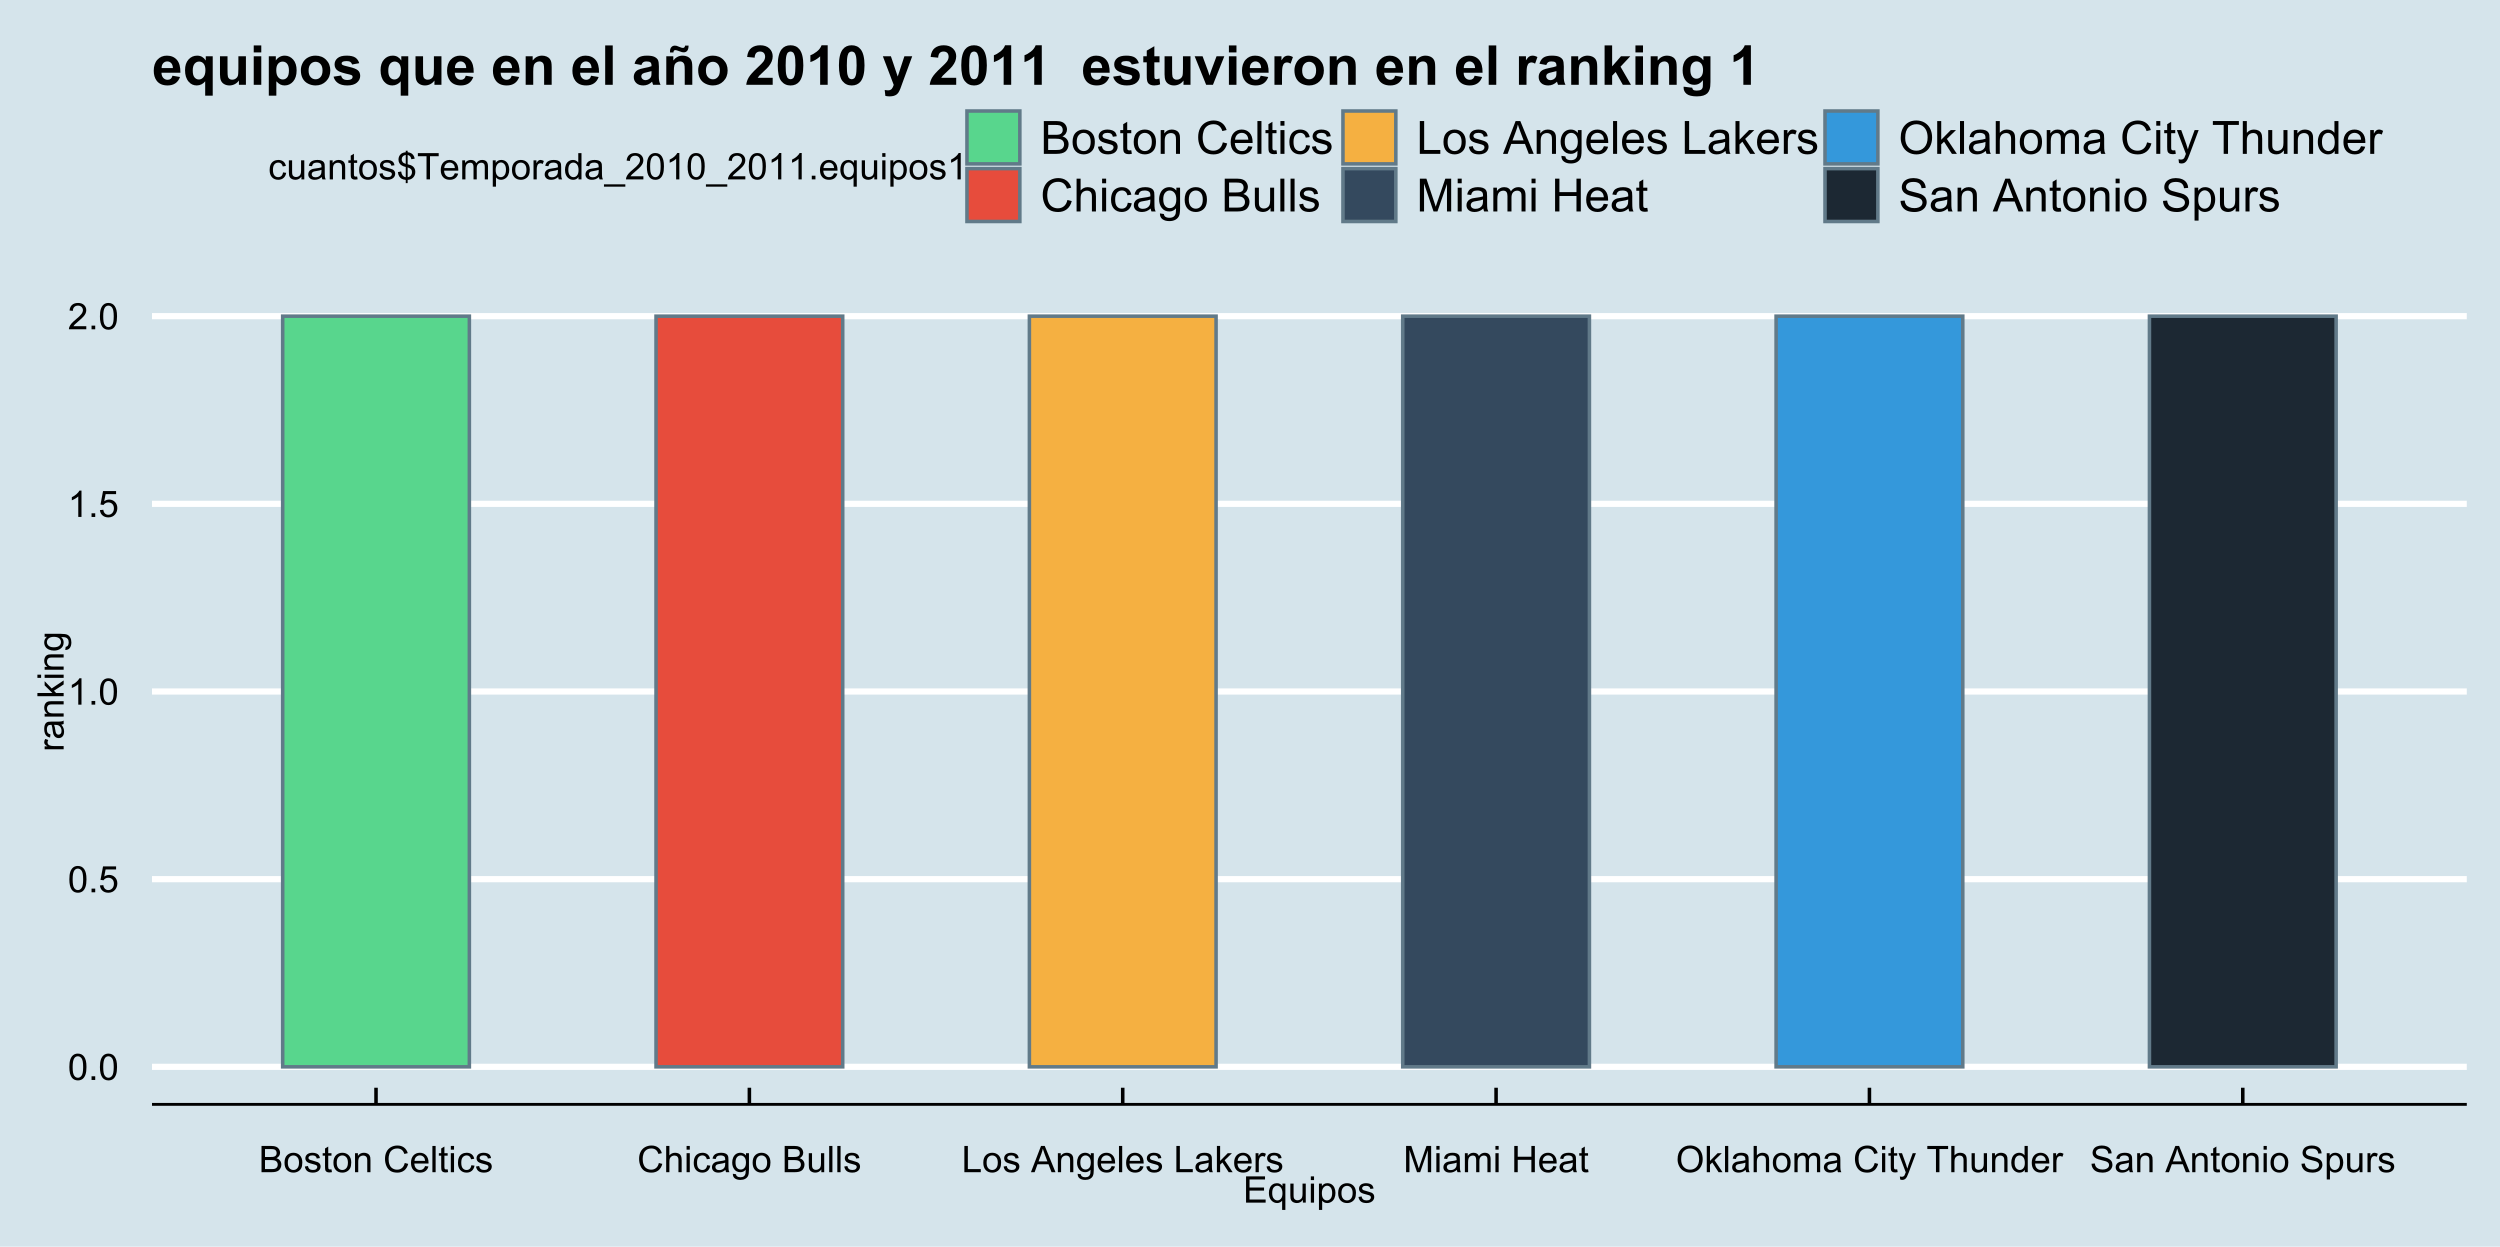<?xml version="1.0" encoding="UTF-8"?>
<svg xmlns="http://www.w3.org/2000/svg" xmlns:xlink="http://www.w3.org/1999/xlink" width="750pt" height="374pt" viewBox="0 0 750 374" version="1.1">
<defs>
<g>
<symbol overflow="visible" id="glyph0-0">
<path style="stroke:none;" d="M 1.375 0 L 1.375 -6.875 L 6.875 -6.875 L 6.875 0 Z M 1.547 -0.172 L 6.703 -0.172 L 6.703 -6.703 L 1.547 -6.703 Z M 1.547 -0.172 "/>
</symbol>
<symbol overflow="visible" id="glyph0-1">
<path style="stroke:none;" d="M 0.457 -3.883 C 0.457 -4.812 0.551 -5.562 0.742 -6.133 C 0.934 -6.699 1.219 -7.137 1.598 -7.445 C 1.973 -7.75 2.449 -7.902 3.023 -7.906 C 3.445 -7.902 3.812 -7.816 4.133 -7.648 C 4.449 -7.477 4.715 -7.234 4.926 -6.914 C 5.133 -6.594 5.297 -6.203 5.414 -5.742 C 5.531 -5.281 5.59 -4.66 5.59 -3.883 C 5.59 -2.957 5.492 -2.211 5.305 -1.645 C 5.113 -1.078 4.832 -0.641 4.457 -0.332 C 4.078 -0.023 3.602 0.129 3.023 0.133 C 2.266 0.129 1.668 -0.141 1.234 -0.684 C 0.715 -1.336 0.457 -2.402 0.457 -3.883 Z M 1.449 -3.883 C 1.445 -2.59 1.598 -1.73 1.902 -1.301 C 2.203 -0.871 2.578 -0.656 3.023 -0.66 C 3.469 -0.656 3.84 -0.871 4.145 -1.305 C 4.441 -1.73 4.594 -2.59 4.598 -3.883 C 4.594 -5.176 4.441 -6.035 4.145 -6.465 C 3.84 -6.887 3.465 -7.102 3.012 -7.105 C 2.566 -7.102 2.211 -6.914 1.949 -6.543 C 1.613 -6.059 1.445 -5.172 1.449 -3.883 Z M 1.449 -3.883 "/>
</symbol>
<symbol overflow="visible" id="glyph0-2">
<path style="stroke:none;" d="M 1 0 L 1 -1.102 L 2.102 -1.102 L 2.102 0 Z M 1 0 "/>
</symbol>
<symbol overflow="visible" id="glyph0-3">
<path style="stroke:none;" d="M 0.457 -2.062 L 1.473 -2.148 C 1.543 -1.652 1.719 -1.281 1.996 -1.031 C 2.266 -0.781 2.594 -0.656 2.984 -0.66 C 3.445 -0.656 3.84 -0.832 4.168 -1.188 C 4.488 -1.535 4.652 -2 4.652 -2.582 C 4.652 -3.133 4.496 -3.566 4.188 -3.887 C 3.875 -4.203 3.469 -4.363 2.969 -4.367 C 2.656 -4.363 2.375 -4.293 2.125 -4.152 C 1.871 -4.008 1.676 -3.824 1.535 -3.605 L 0.629 -3.723 L 1.391 -7.766 L 5.305 -7.766 L 5.305 -6.844 L 2.164 -6.844 L 1.742 -4.727 C 2.211 -5.051 2.707 -5.215 3.227 -5.219 C 3.91 -5.215 4.488 -4.977 4.965 -4.504 C 5.434 -4.027 5.672 -3.414 5.676 -2.668 C 5.672 -1.953 5.465 -1.34 5.055 -0.82 C 4.547 -0.188 3.855 0.129 2.984 0.133 C 2.266 0.129 1.684 -0.07 1.234 -0.469 C 0.777 -0.867 0.52 -1.398 0.457 -2.062 Z M 0.457 -2.062 "/>
</symbol>
<symbol overflow="visible" id="glyph0-4">
<path style="stroke:none;" d="M 4.098 0 L 3.133 0 L 3.133 -6.16 C 2.895 -5.934 2.59 -5.711 2.215 -5.492 C 1.836 -5.266 1.496 -5.102 1.199 -4.996 L 1.199 -5.93 C 1.734 -6.184 2.207 -6.488 2.613 -6.852 C 3.02 -7.211 3.305 -7.562 3.477 -7.906 L 4.098 -7.906 Z M 4.098 0 "/>
</symbol>
<symbol overflow="visible" id="glyph0-5">
<path style="stroke:none;" d="M 5.539 -0.93 L 5.539 0 L 0.332 0 C 0.32 -0.23 0.359 -0.453 0.445 -0.672 C 0.578 -1.023 0.789 -1.371 1.082 -1.719 C 1.371 -2.059 1.793 -2.457 2.348 -2.91 C 3.203 -3.609 3.781 -4.164 4.082 -4.578 C 4.379 -4.984 4.527 -5.375 4.531 -5.742 C 4.527 -6.125 4.391 -6.445 4.121 -6.711 C 3.844 -6.969 3.488 -7.102 3.051 -7.105 C 2.582 -7.102 2.211 -6.961 1.934 -6.688 C 1.652 -6.406 1.508 -6.02 1.508 -5.527 L 0.516 -5.629 C 0.582 -6.367 0.836 -6.934 1.281 -7.324 C 1.723 -7.711 2.32 -7.902 3.07 -7.906 C 3.828 -7.902 4.426 -7.695 4.867 -7.277 C 5.305 -6.855 5.523 -6.336 5.527 -5.719 C 5.523 -5.402 5.461 -5.09 5.332 -4.789 C 5.203 -4.484 4.988 -4.164 4.691 -3.828 C 4.391 -3.488 3.895 -3.027 3.203 -2.445 C 2.621 -1.953 2.246 -1.625 2.082 -1.453 C 1.914 -1.277 1.781 -1.102 1.676 -0.93 Z M 5.539 -0.93 "/>
</symbol>
<symbol overflow="visible" id="glyph0-6">
<path style="stroke:none;" d="M 0.805 0 L 0.805 -7.875 L 3.758 -7.875 C 4.359 -7.875 4.844 -7.793 5.207 -7.633 C 5.57 -7.473 5.855 -7.227 6.062 -6.898 C 6.266 -6.562 6.367 -6.219 6.371 -5.859 C 6.367 -5.523 6.277 -5.207 6.094 -4.91 C 5.91 -4.613 5.633 -4.371 5.27 -4.188 C 5.742 -4.047 6.109 -3.809 6.367 -3.473 C 6.621 -3.133 6.75 -2.734 6.75 -2.281 C 6.75 -1.91 6.672 -1.57 6.516 -1.254 C 6.359 -0.934 6.168 -0.688 5.941 -0.52 C 5.711 -0.344 5.422 -0.215 5.078 -0.129 C 4.73 -0.043 4.309 0 3.809 0 Z M 1.848 -4.566 L 3.551 -4.566 C 4.012 -4.562 4.34 -4.594 4.543 -4.656 C 4.805 -4.73 5.004 -4.859 5.141 -5.047 C 5.273 -5.227 5.344 -5.457 5.344 -5.734 C 5.344 -5.996 5.281 -6.227 5.156 -6.426 C 5.031 -6.625 4.852 -6.762 4.617 -6.836 C 4.383 -6.906 3.984 -6.941 3.422 -6.945 L 1.848 -6.945 Z M 1.848 -0.93 L 3.809 -0.93 C 4.145 -0.926 4.379 -0.938 4.516 -0.969 C 4.754 -1.008 4.953 -1.078 5.117 -1.18 C 5.273 -1.277 5.406 -1.426 5.516 -1.617 C 5.617 -1.809 5.672 -2.027 5.672 -2.281 C 5.672 -2.57 5.594 -2.828 5.445 -3.047 C 5.289 -3.266 5.082 -3.418 4.82 -3.504 C 4.551 -3.59 4.168 -3.633 3.668 -3.637 L 1.848 -3.637 Z M 1.848 -0.93 "/>
</symbol>
<symbol overflow="visible" id="glyph0-7">
<path style="stroke:none;" d="M 0.367 -2.852 C 0.363 -3.906 0.656 -4.688 1.246 -5.199 C 1.734 -5.617 2.332 -5.828 3.039 -5.832 C 3.82 -5.828 4.461 -5.574 4.961 -5.062 C 5.457 -4.547 5.707 -3.836 5.711 -2.934 C 5.707 -2.195 5.598 -1.617 5.379 -1.199 C 5.156 -0.777 4.832 -0.449 4.414 -0.219 C 3.992 0.016 3.535 0.129 3.039 0.129 C 2.238 0.129 1.594 -0.125 1.105 -0.637 C 0.609 -1.148 0.363 -1.887 0.367 -2.852 Z M 1.359 -2.852 C 1.359 -2.121 1.516 -1.574 1.836 -1.211 C 2.152 -0.844 2.555 -0.66 3.039 -0.664 C 3.516 -0.66 3.914 -0.844 4.234 -1.211 C 4.551 -1.574 4.711 -2.133 4.715 -2.883 C 4.711 -3.586 4.551 -4.117 4.234 -4.484 C 3.91 -4.844 3.512 -5.027 3.039 -5.031 C 2.555 -5.027 2.152 -4.848 1.836 -4.488 C 1.516 -4.129 1.359 -3.582 1.359 -2.852 Z M 1.359 -2.852 "/>
</symbol>
<symbol overflow="visible" id="glyph0-8">
<path style="stroke:none;" d="M 0.34 -1.703 L 1.293 -1.852 C 1.344 -1.469 1.492 -1.172 1.742 -0.969 C 1.984 -0.762 2.328 -0.66 2.773 -0.664 C 3.211 -0.66 3.539 -0.75 3.758 -0.934 C 3.969 -1.113 4.078 -1.328 4.082 -1.574 C 4.078 -1.789 3.984 -1.961 3.797 -2.09 C 3.664 -2.172 3.332 -2.281 2.809 -2.418 C 2.098 -2.594 1.605 -2.75 1.332 -2.883 C 1.055 -3.012 0.848 -3.191 0.711 -3.422 C 0.566 -3.652 0.496 -3.906 0.5 -4.188 C 0.496 -4.441 0.555 -4.676 0.672 -4.895 C 0.785 -5.105 0.945 -5.289 1.148 -5.438 C 1.297 -5.547 1.5 -5.637 1.762 -5.715 C 2.02 -5.789 2.301 -5.828 2.602 -5.832 C 3.047 -5.828 3.438 -5.766 3.777 -5.637 C 4.113 -5.508 4.363 -5.332 4.527 -5.113 C 4.688 -4.891 4.797 -4.598 4.859 -4.234 L 3.914 -4.102 C 3.871 -4.395 3.746 -4.621 3.543 -4.789 C 3.336 -4.953 3.043 -5.039 2.668 -5.039 C 2.223 -5.039 1.906 -4.965 1.719 -4.816 C 1.523 -4.668 1.43 -4.496 1.434 -4.301 C 1.43 -4.176 1.469 -4.062 1.551 -3.965 C 1.629 -3.859 1.754 -3.773 1.922 -3.707 C 2.016 -3.668 2.301 -3.586 2.777 -3.461 C 3.461 -3.273 3.938 -3.121 4.207 -3.008 C 4.477 -2.891 4.688 -2.723 4.844 -2.504 C 4.996 -2.277 5.074 -2.004 5.074 -1.676 C 5.074 -1.352 4.98 -1.047 4.793 -0.766 C 4.605 -0.48 4.332 -0.262 3.98 -0.105 C 3.621 0.051 3.223 0.129 2.777 0.129 C 2.035 0.129 1.469 -0.023 1.082 -0.332 C 0.691 -0.641 0.445 -1.098 0.34 -1.703 Z M 0.34 -1.703 "/>
</symbol>
<symbol overflow="visible" id="glyph0-9">
<path style="stroke:none;" d="M 2.836 -0.863 L 2.977 -0.012 C 2.703 0.043 2.457 0.07 2.246 0.074 C 1.891 0.07 1.621 0.02 1.43 -0.09 C 1.234 -0.199 1.098 -0.348 1.02 -0.527 C 0.941 -0.707 0.902 -1.086 0.902 -1.672 L 0.902 -4.953 L 0.195 -4.953 L 0.195 -5.703 L 0.902 -5.703 L 0.902 -7.117 L 1.863 -7.695 L 1.863 -5.703 L 2.836 -5.703 L 2.836 -4.953 L 1.863 -4.953 L 1.863 -1.617 C 1.863 -1.34 1.879 -1.16 1.914 -1.086 C 1.945 -1.004 2 -0.941 2.078 -0.898 C 2.152 -0.848 2.262 -0.824 2.41 -0.828 C 2.516 -0.824 2.66 -0.836 2.836 -0.863 Z M 2.836 -0.863 "/>
</symbol>
<symbol overflow="visible" id="glyph0-10">
<path style="stroke:none;" d="M 0.727 0 L 0.727 -5.703 L 1.594 -5.703 L 1.594 -4.895 C 2.012 -5.516 2.617 -5.828 3.41 -5.832 C 3.754 -5.828 4.066 -5.766 4.355 -5.645 C 4.641 -5.52 4.859 -5.359 5.004 -5.16 C 5.145 -4.957 5.242 -4.719 5.305 -4.445 C 5.336 -4.266 5.355 -3.953 5.359 -3.508 L 5.359 0 L 4.395 0 L 4.395 -3.469 C 4.395 -3.863 4.355 -4.156 4.281 -4.352 C 4.203 -4.543 4.07 -4.699 3.879 -4.82 C 3.688 -4.934 3.461 -4.992 3.207 -4.996 C 2.793 -4.992 2.438 -4.859 2.141 -4.602 C 1.836 -4.336 1.688 -3.844 1.691 -3.117 L 1.691 0 Z M 0.727 0 "/>
</symbol>
<symbol overflow="visible" id="glyph0-11">
<path style="stroke:none;" d=""/>
</symbol>
<symbol overflow="visible" id="glyph0-12">
<path style="stroke:none;" d="M 6.469 -2.762 L 7.508 -2.496 C 7.285 -1.641 6.895 -0.988 6.328 -0.539 C 5.758 -0.094 5.062 0.129 4.25 0.133 C 3.398 0.129 2.707 -0.039 2.176 -0.383 C 1.641 -0.727 1.238 -1.227 0.961 -1.883 C 0.684 -2.535 0.543 -3.242 0.547 -3.996 C 0.543 -4.816 0.699 -5.531 1.016 -6.141 C 1.328 -6.75 1.777 -7.211 2.355 -7.531 C 2.934 -7.844 3.57 -8.004 4.266 -8.008 C 5.051 -8.004 5.711 -7.805 6.25 -7.406 C 6.785 -7.004 7.16 -6.438 7.375 -5.715 L 6.348 -5.473 C 6.16 -6.043 5.895 -6.457 5.551 -6.723 C 5.199 -6.98 4.766 -7.113 4.242 -7.117 C 3.637 -7.113 3.129 -6.969 2.727 -6.68 C 2.316 -6.391 2.031 -6 1.867 -5.512 C 1.699 -5.023 1.617 -4.52 1.621 -4 C 1.617 -3.328 1.715 -2.742 1.914 -2.246 C 2.105 -1.746 2.41 -1.375 2.824 -1.129 C 3.234 -0.879 3.68 -0.754 4.164 -0.758 C 4.746 -0.754 5.238 -0.922 5.645 -1.262 C 6.043 -1.594 6.32 -2.094 6.469 -2.762 Z M 6.469 -2.762 "/>
</symbol>
<symbol overflow="visible" id="glyph0-13">
<path style="stroke:none;" d="M 4.629 -1.836 L 5.629 -1.715 C 5.469 -1.125 5.176 -0.672 4.75 -0.352 C 4.324 -0.031 3.781 0.129 3.121 0.129 C 2.281 0.129 1.617 -0.125 1.133 -0.641 C 0.641 -1.152 0.398 -1.875 0.402 -2.805 C 0.398 -3.762 0.645 -4.504 1.145 -5.035 C 1.637 -5.562 2.277 -5.828 3.066 -5.832 C 3.824 -5.828 4.449 -5.57 4.934 -5.051 C 5.418 -4.531 5.66 -3.801 5.66 -2.863 C 5.66 -2.805 5.656 -2.719 5.656 -2.605 L 1.402 -2.605 C 1.434 -1.977 1.613 -1.496 1.934 -1.164 C 2.25 -0.828 2.645 -0.66 3.125 -0.664 C 3.477 -0.66 3.781 -0.754 4.031 -0.945 C 4.281 -1.129 4.48 -1.426 4.629 -1.836 Z M 1.457 -3.398 L 4.641 -3.398 C 4.598 -3.879 4.473 -4.238 4.273 -4.48 C 3.961 -4.852 3.562 -5.039 3.078 -5.039 C 2.629 -5.039 2.258 -4.891 1.957 -4.594 C 1.652 -4.297 1.484 -3.898 1.457 -3.398 Z M 1.457 -3.398 "/>
</symbol>
<symbol overflow="visible" id="glyph0-14">
<path style="stroke:none;" d="M 0.703 0 L 0.703 -7.875 L 1.672 -7.875 L 1.672 0 Z M 0.703 0 "/>
</symbol>
<symbol overflow="visible" id="glyph0-15">
<path style="stroke:none;" d="M 0.73 -6.762 L 0.73 -7.875 L 1.695 -7.875 L 1.695 -6.762 Z M 0.73 0 L 0.73 -5.703 L 1.695 -5.703 L 1.695 0 Z M 0.73 0 "/>
</symbol>
<symbol overflow="visible" id="glyph0-16">
<path style="stroke:none;" d="M 4.445 -2.09 L 5.398 -1.965 C 5.289 -1.309 5.023 -0.797 4.598 -0.426 C 4.168 -0.055 3.645 0.129 3.023 0.129 C 2.242 0.129 1.613 -0.125 1.141 -0.637 C 0.664 -1.145 0.426 -1.875 0.43 -2.832 C 0.426 -3.441 0.527 -3.98 0.734 -4.445 C 0.938 -4.906 1.25 -5.254 1.668 -5.484 C 2.082 -5.715 2.535 -5.828 3.031 -5.832 C 3.645 -5.828 4.152 -5.672 4.547 -5.363 C 4.941 -5.047 5.191 -4.602 5.305 -4.027 L 4.367 -3.883 C 4.273 -4.262 4.117 -4.551 3.891 -4.746 C 3.664 -4.941 3.387 -5.039 3.066 -5.039 C 2.574 -5.039 2.18 -4.863 1.879 -4.516 C 1.57 -4.164 1.418 -3.613 1.422 -2.859 C 1.418 -2.09 1.566 -1.531 1.863 -1.184 C 2.156 -0.836 2.539 -0.66 3.012 -0.664 C 3.391 -0.66 3.707 -0.777 3.961 -1.012 C 4.215 -1.242 4.375 -1.602 4.445 -2.09 Z M 4.445 -2.09 "/>
</symbol>
<symbol overflow="visible" id="glyph0-17">
<path style="stroke:none;" d="M 0.727 0 L 0.727 -7.875 L 1.691 -7.875 L 1.691 -5.047 C 2.141 -5.566 2.711 -5.828 3.398 -5.832 C 3.82 -5.828 4.188 -5.746 4.5 -5.582 C 4.812 -5.414 5.035 -5.184 5.168 -4.891 C 5.301 -4.598 5.367 -4.172 5.371 -3.613 L 5.371 0 L 4.406 0 L 4.406 -3.613 C 4.406 -4.094 4.301 -4.445 4.09 -4.668 C 3.879 -4.887 3.582 -4.996 3.203 -5 C 2.914 -4.996 2.645 -4.922 2.395 -4.777 C 2.141 -4.625 1.961 -4.426 1.852 -4.172 C 1.742 -3.918 1.688 -3.566 1.691 -3.121 L 1.691 0 Z M 0.727 0 "/>
</symbol>
<symbol overflow="visible" id="glyph0-18">
<path style="stroke:none;" d="M 4.445 -0.703 C 4.086 -0.398 3.742 -0.184 3.414 -0.059 C 3.082 0.066 2.727 0.129 2.348 0.129 C 1.719 0.129 1.238 -0.023 0.902 -0.328 C 0.566 -0.633 0.398 -1.023 0.398 -1.504 C 0.398 -1.781 0.461 -2.035 0.586 -2.27 C 0.711 -2.496 0.875 -2.684 1.086 -2.824 C 1.289 -2.965 1.523 -3.07 1.781 -3.141 C 1.969 -3.191 2.254 -3.238 2.641 -3.289 C 3.418 -3.375 3.992 -3.488 4.367 -3.621 C 4.367 -3.754 4.371 -3.836 4.371 -3.871 C 4.371 -4.266 4.277 -4.543 4.098 -4.703 C 3.848 -4.918 3.48 -5.027 2.996 -5.031 C 2.539 -5.027 2.203 -4.949 1.988 -4.793 C 1.77 -4.633 1.609 -4.352 1.508 -3.949 L 0.562 -4.078 C 0.648 -4.48 0.789 -4.805 0.988 -5.055 C 1.184 -5.301 1.469 -5.492 1.844 -5.629 C 2.215 -5.762 2.645 -5.828 3.137 -5.832 C 3.621 -5.828 4.02 -5.773 4.324 -5.66 C 4.629 -5.543 4.852 -5.398 4.996 -5.227 C 5.137 -5.055 5.238 -4.836 5.297 -4.57 C 5.328 -4.406 5.344 -4.109 5.344 -3.68 L 5.344 -2.391 C 5.344 -1.492 5.363 -0.922 5.406 -0.684 C 5.445 -0.445 5.527 -0.219 5.648 0 L 4.641 0 C 4.539 -0.199 4.473 -0.434 4.445 -0.703 Z M 4.367 -2.863 C 4.012 -2.719 3.488 -2.598 2.789 -2.496 C 2.391 -2.438 2.105 -2.371 1.941 -2.301 C 1.773 -2.227 1.648 -2.121 1.562 -1.988 C 1.473 -1.848 1.43 -1.695 1.43 -1.531 C 1.43 -1.27 1.527 -1.055 1.723 -0.887 C 1.918 -0.711 2.203 -0.625 2.578 -0.629 C 2.949 -0.625 3.277 -0.707 3.57 -0.871 C 3.859 -1.031 4.074 -1.254 4.211 -1.543 C 4.312 -1.754 4.363 -2.078 4.367 -2.508 Z M 4.367 -2.863 "/>
</symbol>
<symbol overflow="visible" id="glyph0-19">
<path style="stroke:none;" d="M 0.547 0.473 L 1.488 0.613 C 1.527 0.898 1.637 1.109 1.816 1.246 C 2.055 1.422 2.379 1.512 2.797 1.516 C 3.242 1.512 3.59 1.422 3.832 1.246 C 4.074 1.062 4.238 0.812 4.328 0.492 C 4.379 0.297 4.402 -0.113 4.398 -0.746 C 3.973 -0.246 3.445 0 2.82 0 C 2.031 0 1.426 -0.281 1 -0.848 C 0.566 -1.41 0.352 -2.09 0.355 -2.883 C 0.352 -3.426 0.449 -3.926 0.648 -4.391 C 0.844 -4.848 1.129 -5.203 1.504 -5.457 C 1.875 -5.703 2.316 -5.828 2.824 -5.832 C 3.496 -5.828 4.051 -5.559 4.492 -5.016 L 4.492 -5.703 L 5.383 -5.703 L 5.383 -0.773 C 5.379 0.113 5.289 0.742 5.109 1.113 C 4.93 1.484 4.641 1.777 4.25 1.992 C 3.855 2.207 3.375 2.312 2.805 2.316 C 2.121 2.312 1.57 2.16 1.152 1.855 C 0.734 1.547 0.531 1.086 0.547 0.473 Z M 1.348 -2.953 C 1.348 -2.203 1.496 -1.656 1.793 -1.316 C 2.09 -0.969 2.461 -0.797 2.91 -0.801 C 3.352 -0.797 3.723 -0.969 4.027 -1.312 C 4.324 -1.656 4.477 -2.191 4.48 -2.922 C 4.477 -3.617 4.32 -4.145 4.016 -4.5 C 3.703 -4.852 3.332 -5.027 2.895 -5.031 C 2.465 -5.027 2.098 -4.852 1.797 -4.508 C 1.496 -4.156 1.348 -3.641 1.348 -2.953 Z M 1.348 -2.953 "/>
</symbol>
<symbol overflow="visible" id="glyph0-20">
<path style="stroke:none;" d="M 4.465 0 L 4.465 -0.836 C 4.02 -0.191 3.414 0.129 2.652 0.129 C 2.312 0.129 2 0.066 1.711 -0.062 C 1.418 -0.191 1.199 -0.355 1.059 -0.551 C 0.914 -0.746 0.816 -0.984 0.762 -1.266 C 0.723 -1.453 0.703 -1.754 0.703 -2.172 L 0.703 -5.703 L 1.672 -5.703 L 1.672 -2.539 C 1.668 -2.031 1.688 -1.691 1.73 -1.52 C 1.785 -1.262 1.914 -1.062 2.113 -0.922 C 2.309 -0.773 2.555 -0.703 2.848 -0.703 C 3.137 -0.703 3.406 -0.777 3.66 -0.926 C 3.914 -1.074 4.094 -1.273 4.199 -1.531 C 4.305 -1.785 4.359 -2.16 4.359 -2.648 L 4.359 -5.703 L 5.328 -5.703 L 5.328 0 Z M 4.465 0 "/>
</symbol>
<symbol overflow="visible" id="glyph0-21">
<path style="stroke:none;" d="M 0.805 0 L 0.805 -7.875 L 1.848 -7.875 L 1.848 -0.93 L 5.727 -0.93 L 5.727 0 Z M 0.805 0 "/>
</symbol>
<symbol overflow="visible" id="glyph0-22">
<path style="stroke:none;" d="M -0.016 0 L 3.008 -7.875 L 4.129 -7.875 L 7.352 0 L 6.164 0 L 5.246 -2.383 L 1.953 -2.383 L 1.09 0 Z M 2.258 -3.234 L 4.926 -3.234 L 4.102 -5.414 C 3.852 -6.074 3.664 -6.617 3.547 -7.047 C 3.441 -6.539 3.301 -6.039 3.121 -5.543 Z M 2.258 -3.234 "/>
</symbol>
<symbol overflow="visible" id="glyph0-23">
<path style="stroke:none;" d="M 0.73 0 L 0.73 -7.875 L 1.695 -7.875 L 1.695 -3.383 L 3.984 -5.703 L 5.238 -5.703 L 3.055 -3.586 L 5.457 0 L 4.266 0 L 2.379 -2.918 L 1.695 -2.262 L 1.695 0 Z M 0.73 0 "/>
</symbol>
<symbol overflow="visible" id="glyph0-24">
<path style="stroke:none;" d="M 0.715 0 L 0.715 -5.703 L 1.586 -5.703 L 1.586 -4.84 C 1.805 -5.242 2.008 -5.508 2.199 -5.637 C 2.383 -5.766 2.59 -5.828 2.82 -5.832 C 3.141 -5.828 3.473 -5.727 3.812 -5.523 L 3.48 -4.625 C 3.242 -4.762 3.004 -4.832 2.773 -4.836 C 2.555 -4.832 2.363 -4.77 2.199 -4.645 C 2.027 -4.516 1.91 -4.34 1.844 -4.113 C 1.73 -3.77 1.676 -3.391 1.68 -2.984 L 1.68 0 Z M 0.715 0 "/>
</symbol>
<symbol overflow="visible" id="glyph0-25">
<path style="stroke:none;" d="M 0.816 0 L 0.816 -7.875 L 2.383 -7.875 L 4.25 -2.297 C 4.418 -1.777 4.543 -1.387 4.625 -1.133 C 4.711 -1.414 4.852 -1.836 5.043 -2.395 L 6.93 -7.875 L 8.332 -7.875 L 8.332 0 L 7.328 0 L 7.328 -6.59 L 5.039 0 L 4.098 0 L 1.82 -6.703 L 1.82 0 Z M 0.816 0 "/>
</symbol>
<symbol overflow="visible" id="glyph0-26">
<path style="stroke:none;" d="M 0.727 0 L 0.727 -5.703 L 1.59 -5.703 L 1.59 -4.902 C 1.766 -5.18 2.004 -5.406 2.305 -5.578 C 2.598 -5.746 2.938 -5.828 3.32 -5.832 C 3.738 -5.828 4.086 -5.742 4.359 -5.566 C 4.629 -5.391 4.816 -5.145 4.93 -4.836 C 5.379 -5.496 5.969 -5.828 6.691 -5.832 C 7.254 -5.828 7.688 -5.672 7.996 -5.363 C 8.297 -5.047 8.449 -4.566 8.453 -3.914 L 8.453 0 L 7.492 0 L 7.492 -3.594 C 7.488 -3.977 7.457 -4.254 7.398 -4.426 C 7.332 -4.594 7.219 -4.734 7.059 -4.84 C 6.891 -4.941 6.695 -4.992 6.477 -4.996 C 6.07 -4.992 5.738 -4.859 5.477 -4.594 C 5.211 -4.328 5.078 -3.898 5.082 -3.312 L 5.082 0 L 4.113 0 L 4.113 -3.707 C 4.113 -4.133 4.031 -4.453 3.875 -4.672 C 3.715 -4.883 3.461 -4.992 3.105 -4.996 C 2.832 -4.992 2.578 -4.922 2.348 -4.781 C 2.117 -4.637 1.949 -4.426 1.848 -4.152 C 1.738 -3.875 1.688 -3.477 1.691 -2.961 L 1.691 0 Z M 0.727 0 "/>
</symbol>
<symbol overflow="visible" id="glyph0-27">
<path style="stroke:none;" d="M 0.883 0 L 0.883 -7.875 L 1.922 -7.875 L 1.922 -4.641 L 6.016 -4.641 L 6.016 -7.875 L 7.059 -7.875 L 7.059 0 L 6.016 0 L 6.016 -3.711 L 1.922 -3.711 L 1.922 0 Z M 0.883 0 "/>
</symbol>
<symbol overflow="visible" id="glyph0-28">
<path style="stroke:none;" d="M 0.531 -3.836 C 0.527 -5.141 0.879 -6.164 1.582 -6.906 C 2.285 -7.645 3.191 -8.016 4.301 -8.016 C 5.027 -8.016 5.68 -7.84 6.266 -7.492 C 6.848 -7.145 7.293 -6.66 7.602 -6.039 C 7.906 -5.418 8.062 -4.715 8.062 -3.926 C 8.062 -3.125 7.898 -2.41 7.578 -1.781 C 7.25 -1.148 6.793 -0.672 6.207 -0.352 C 5.613 -0.031 4.977 0.129 4.297 0.133 C 3.551 0.129 2.891 -0.047 2.309 -0.402 C 1.723 -0.758 1.277 -1.246 0.98 -1.867 C 0.676 -2.484 0.527 -3.141 0.531 -3.836 Z M 1.605 -3.82 C 1.605 -2.867 1.859 -2.117 2.371 -1.574 C 2.879 -1.027 3.52 -0.754 4.293 -0.758 C 5.074 -0.754 5.719 -1.031 6.227 -1.582 C 6.73 -2.133 6.984 -2.914 6.988 -3.93 C 6.984 -4.57 6.875 -5.129 6.66 -5.609 C 6.441 -6.086 6.125 -6.457 5.711 -6.723 C 5.293 -6.98 4.824 -7.113 4.309 -7.117 C 3.566 -7.113 2.934 -6.859 2.402 -6.355 C 1.871 -5.848 1.605 -5.004 1.605 -3.82 Z M 1.605 -3.82 "/>
</symbol>
<symbol overflow="visible" id="glyph0-29">
<path style="stroke:none;" d="M 0.684 2.195 L 0.574 1.289 C 0.785 1.344 0.969 1.371 1.129 1.375 C 1.34 1.371 1.512 1.336 1.641 1.266 C 1.77 1.195 1.875 1.094 1.961 0.969 C 2.02 0.867 2.117 0.629 2.258 0.246 C 2.27 0.191 2.301 0.113 2.344 0.012 L 0.176 -5.703 L 1.219 -5.703 L 2.406 -2.402 C 2.559 -1.98 2.695 -1.539 2.82 -1.078 C 2.926 -1.523 3.059 -1.957 3.219 -2.379 L 4.438 -5.703 L 5.402 -5.703 L 3.234 0.098 C 3 0.719 2.816 1.148 2.691 1.391 C 2.516 1.703 2.32 1.938 2.098 2.09 C 1.875 2.238 1.609 2.312 1.305 2.316 C 1.117 2.312 0.91 2.273 0.684 2.195 Z M 0.684 2.195 "/>
</symbol>
<symbol overflow="visible" id="glyph0-30">
<path style="stroke:none;" d="M 2.852 0 L 2.852 -6.945 L 0.258 -6.945 L 0.258 -7.875 L 6.5 -7.875 L 6.5 -6.945 L 3.895 -6.945 L 3.895 0 Z M 2.852 0 "/>
</symbol>
<symbol overflow="visible" id="glyph0-31">
<path style="stroke:none;" d="M 4.426 0 L 4.426 -0.719 C 4.059 -0.152 3.527 0.129 2.832 0.129 C 2.371 0.129 1.953 0.004 1.574 -0.246 C 1.191 -0.496 0.895 -0.844 0.688 -1.297 C 0.477 -1.742 0.375 -2.262 0.375 -2.848 C 0.375 -3.414 0.469 -3.93 0.66 -4.395 C 0.848 -4.859 1.133 -5.215 1.516 -5.461 C 1.895 -5.707 2.32 -5.828 2.789 -5.832 C 3.133 -5.828 3.438 -5.758 3.707 -5.613 C 3.973 -5.469 4.191 -5.277 4.359 -5.047 L 4.359 -7.875 L 5.324 -7.875 L 5.324 0 Z M 1.371 -2.848 C 1.371 -2.113 1.523 -1.566 1.832 -1.207 C 2.137 -0.844 2.5 -0.66 2.922 -0.664 C 3.34 -0.66 3.699 -0.836 3.996 -1.184 C 4.293 -1.527 4.441 -2.055 4.441 -2.766 C 4.441 -3.547 4.289 -4.117 3.988 -4.484 C 3.688 -4.844 3.316 -5.027 2.879 -5.031 C 2.445 -5.027 2.086 -4.852 1.801 -4.504 C 1.512 -4.152 1.371 -3.602 1.371 -2.848 Z M 1.371 -2.848 "/>
</symbol>
<symbol overflow="visible" id="glyph0-32">
<path style="stroke:none;" d="M 0.492 -2.531 L 1.477 -2.617 C 1.523 -2.219 1.629 -1.895 1.801 -1.645 C 1.969 -1.391 2.234 -1.188 2.594 -1.031 C 2.949 -0.875 3.352 -0.797 3.805 -0.801 C 4.195 -0.797 4.547 -0.855 4.855 -0.977 C 5.156 -1.094 5.383 -1.258 5.535 -1.465 C 5.68 -1.668 5.754 -1.891 5.758 -2.137 C 5.754 -2.383 5.684 -2.598 5.543 -2.785 C 5.398 -2.965 5.16 -3.121 4.836 -3.25 C 4.617 -3.332 4.148 -3.461 3.43 -3.633 C 2.703 -3.805 2.199 -3.969 1.914 -4.125 C 1.535 -4.32 1.254 -4.562 1.07 -4.859 C 0.887 -5.148 0.797 -5.477 0.797 -5.84 C 0.797 -6.234 0.906 -6.605 1.133 -6.953 C 1.355 -7.297 1.688 -7.559 2.121 -7.738 C 2.555 -7.914 3.035 -8.004 3.566 -8.008 C 4.148 -8.004 4.664 -7.91 5.109 -7.727 C 5.555 -7.535 5.898 -7.258 6.141 -6.895 C 6.379 -6.527 6.508 -6.113 6.527 -5.656 L 5.527 -5.582 C 5.469 -6.078 5.289 -6.453 4.98 -6.707 C 4.668 -6.961 4.211 -7.09 3.609 -7.09 C 2.977 -7.09 2.516 -6.973 2.23 -6.742 C 1.941 -6.512 1.797 -6.234 1.801 -5.906 C 1.797 -5.625 1.898 -5.391 2.105 -5.211 C 2.301 -5.023 2.824 -4.836 3.676 -4.648 C 4.52 -4.453 5.102 -4.289 5.418 -4.148 C 5.875 -3.934 6.215 -3.664 6.434 -3.344 C 6.652 -3.02 6.762 -2.645 6.762 -2.223 C 6.762 -1.801 6.641 -1.406 6.402 -1.039 C 6.16 -0.664 5.816 -0.379 5.367 -0.176 C 4.918 0.027 4.41 0.129 3.852 0.133 C 3.133 0.129 2.535 0.027 2.059 -0.176 C 1.574 -0.383 1.199 -0.695 0.926 -1.113 C 0.652 -1.531 0.508 -2.004 0.492 -2.531 Z M 0.492 -2.531 "/>
</symbol>
<symbol overflow="visible" id="glyph0-33">
<path style="stroke:none;" d="M 0.727 2.188 L 0.727 -5.703 L 1.605 -5.703 L 1.605 -4.961 C 1.812 -5.25 2.047 -5.469 2.309 -5.613 C 2.57 -5.758 2.887 -5.828 3.262 -5.832 C 3.746 -5.828 4.176 -5.703 4.551 -5.457 C 4.922 -5.203 5.203 -4.852 5.391 -4.395 C 5.578 -3.938 5.672 -3.438 5.676 -2.895 C 5.672 -2.309 5.566 -1.781 5.359 -1.316 C 5.148 -0.848 4.844 -0.488 4.449 -0.242 C 4.047 0.008 3.629 0.129 3.191 0.129 C 2.867 0.129 2.578 0.062 2.32 -0.074 C 2.062 -0.211 1.852 -0.383 1.691 -0.59 L 1.691 2.188 Z M 1.602 -2.82 C 1.598 -2.082 1.746 -1.539 2.047 -1.191 C 2.34 -0.836 2.699 -0.66 3.125 -0.664 C 3.551 -0.66 3.918 -0.844 4.227 -1.211 C 4.531 -1.574 4.688 -2.137 4.688 -2.898 C 4.688 -3.625 4.535 -4.168 4.238 -4.531 C 3.938 -4.891 3.582 -5.074 3.168 -5.074 C 2.754 -5.074 2.391 -4.879 2.074 -4.496 C 1.758 -4.109 1.598 -3.551 1.602 -2.82 Z M 1.602 -2.82 "/>
</symbol>
<symbol overflow="visible" id="glyph0-34">
<path style="stroke:none;" d="M 0.871 0 L 0.871 -7.875 L 6.562 -7.875 L 6.562 -6.945 L 1.914 -6.945 L 1.914 -4.531 L 6.27 -4.531 L 6.27 -3.609 L 1.914 -3.609 L 1.914 -0.93 L 6.746 -0.93 L 6.746 0 Z M 0.871 0 "/>
</symbol>
<symbol overflow="visible" id="glyph0-35">
<path style="stroke:none;" d="M 4.359 2.188 L 4.359 -0.605 C 4.211 -0.391 4 -0.215 3.73 -0.078 C 3.457 0.062 3.168 0.129 2.867 0.129 C 2.188 0.129 1.605 -0.141 1.117 -0.68 C 0.629 -1.219 0.387 -1.961 0.387 -2.906 C 0.387 -3.477 0.484 -3.988 0.684 -4.445 C 0.883 -4.898 1.172 -5.242 1.551 -5.48 C 1.926 -5.711 2.34 -5.828 2.793 -5.832 C 3.496 -5.828 4.051 -5.531 4.457 -4.941 L 4.457 -5.703 L 5.328 -5.703 L 5.328 2.188 Z M 1.379 -2.867 C 1.375 -2.129 1.531 -1.578 1.84 -1.215 C 2.148 -0.844 2.516 -0.66 2.949 -0.664 C 3.355 -0.66 3.711 -0.836 4.012 -1.188 C 4.305 -1.535 4.453 -2.066 4.457 -2.781 C 4.453 -3.539 4.297 -4.109 3.988 -4.496 C 3.672 -4.875 3.305 -5.066 2.883 -5.07 C 2.465 -5.066 2.109 -4.891 1.816 -4.535 C 1.523 -4.176 1.375 -3.617 1.379 -2.867 Z M 1.379 -2.867 "/>
</symbol>
<symbol overflow="visible" id="glyph0-36">
<path style="stroke:none;" d="M 2.738 1.133 L 2.738 0.168 C 2.254 0.102 1.863 -0.004 1.559 -0.156 C 1.254 -0.309 0.992 -0.559 0.773 -0.91 C 0.555 -1.254 0.426 -1.68 0.391 -2.188 L 1.363 -2.367 C 1.438 -1.848 1.57 -1.465 1.762 -1.227 C 2.031 -0.879 2.355 -0.688 2.738 -0.648 L 2.738 -3.727 C 2.34 -3.801 1.934 -3.953 1.52 -4.188 C 1.207 -4.355 0.973 -4.594 0.809 -4.902 C 0.641 -5.203 0.555 -5.551 0.559 -5.941 C 0.555 -6.629 0.801 -7.184 1.289 -7.609 C 1.613 -7.895 2.094 -8.07 2.738 -8.137 L 2.738 -8.598 L 3.309 -8.598 L 3.309 -8.137 C 3.867 -8.078 4.312 -7.914 4.645 -7.645 C 5.066 -7.289 5.32 -6.809 5.41 -6.199 L 4.41 -6.047 C 4.352 -6.426 4.23 -6.715 4.051 -6.918 C 3.867 -7.117 3.621 -7.25 3.309 -7.32 L 3.309 -4.531 C 3.793 -4.406 4.113 -4.312 4.273 -4.25 C 4.57 -4.113 4.816 -3.953 5.012 -3.766 C 5.199 -3.574 5.348 -3.348 5.449 -3.086 C 5.551 -2.824 5.602 -2.543 5.602 -2.238 C 5.602 -1.566 5.387 -1.008 4.961 -0.562 C 4.535 -0.117 3.984 0.121 3.309 0.156 L 3.309 1.133 Z M 2.738 -7.332 C 2.359 -7.27 2.062 -7.121 1.848 -6.879 C 1.629 -6.637 1.523 -6.348 1.523 -6.016 C 1.523 -5.684 1.613 -5.406 1.801 -5.188 C 1.98 -4.961 2.293 -4.785 2.738 -4.656 Z M 3.309 -0.648 C 3.68 -0.691 3.988 -0.855 4.238 -1.137 C 4.48 -1.418 4.605 -1.762 4.609 -2.176 C 4.605 -2.523 4.52 -2.805 4.348 -3.02 C 4.172 -3.23 3.824 -3.422 3.309 -3.594 Z M 3.309 -0.648 "/>
</symbol>
<symbol overflow="visible" id="glyph0-37">
<path style="stroke:none;" d="M -0.168 2.188 L -0.168 1.488 L 6.242 1.488 L 6.242 2.188 Z M -0.168 2.188 "/>
</symbol>
<symbol overflow="visible" id="glyph1-0">
<path style="stroke:none;" d="M 0 -1.375 L -6.875 -1.375 L -6.875 -6.875 L 0 -6.875 Z M -0.172 -1.547 L -0.172 -6.703 L -6.703 -6.703 L -6.703 -1.547 Z M -0.172 -1.547 "/>
</symbol>
<symbol overflow="visible" id="glyph1-1">
<path style="stroke:none;" d="M 0 -0.715 L -5.703 -0.715 L -5.703 -1.586 L -4.84 -1.586 C -5.242 -1.805 -5.508 -2.008 -5.637 -2.199 C -5.766 -2.383 -5.828 -2.59 -5.832 -2.82 C -5.828 -3.141 -5.727 -3.473 -5.523 -3.812 L -4.625 -3.48 C -4.762 -3.242 -4.832 -3.004 -4.836 -2.773 C -4.832 -2.555 -4.77 -2.363 -4.645 -2.199 C -4.516 -2.027 -4.34 -1.91 -4.113 -1.844 C -3.77 -1.73 -3.391 -1.676 -2.984 -1.68 L 0 -1.68 Z M 0 -0.715 "/>
</symbol>
<symbol overflow="visible" id="glyph1-2">
<path style="stroke:none;" d="M -0.703 -4.445 C -0.398 -4.086 -0.184 -3.742 -0.059 -3.414 C 0.066 -3.082 0.129 -2.727 0.129 -2.348 C 0.129 -1.719 -0.023 -1.238 -0.328 -0.902 C -0.633 -0.566 -1.023 -0.398 -1.504 -0.398 C -1.781 -0.398 -2.035 -0.461 -2.27 -0.586 C -2.496 -0.711 -2.684 -0.875 -2.824 -1.086 C -2.965 -1.289 -3.07 -1.523 -3.141 -1.785 C -3.191 -1.969 -3.238 -2.254 -3.289 -2.641 C -3.375 -3.418 -3.488 -3.992 -3.621 -4.367 C -3.754 -4.367 -3.836 -4.371 -3.871 -4.371 C -4.266 -4.371 -4.543 -4.277 -4.703 -4.098 C -4.918 -3.848 -5.027 -3.48 -5.031 -2.996 C -5.027 -2.539 -4.949 -2.203 -4.793 -1.988 C -4.633 -1.77 -4.352 -1.609 -3.949 -1.508 L -4.078 -0.562 C -4.48 -0.648 -4.805 -0.789 -5.055 -0.988 C -5.301 -1.184 -5.492 -1.469 -5.629 -1.844 C -5.762 -2.215 -5.828 -2.645 -5.832 -3.137 C -5.828 -3.621 -5.773 -4.02 -5.66 -4.324 C -5.543 -4.629 -5.398 -4.852 -5.227 -4.996 C -5.055 -5.137 -4.836 -5.238 -4.57 -5.297 C -4.406 -5.328 -4.109 -5.344 -3.68 -5.344 L -2.391 -5.344 C -1.492 -5.344 -0.922 -5.363 -0.684 -5.406 C -0.445 -5.445 -0.219 -5.527 0 -5.648 L 0 -4.641 C -0.199 -4.539 -0.434 -4.473 -0.703 -4.445 Z M -2.863 -4.367 C -2.719 -4.012 -2.598 -3.488 -2.496 -2.789 C -2.438 -2.391 -2.371 -2.109 -2.301 -1.945 C -2.227 -1.781 -2.121 -1.652 -1.988 -1.562 C -1.848 -1.473 -1.695 -1.43 -1.531 -1.43 C -1.27 -1.43 -1.055 -1.527 -0.887 -1.723 C -0.711 -1.918 -0.625 -2.203 -0.629 -2.578 C -0.625 -2.949 -0.707 -3.277 -0.871 -3.57 C -1.031 -3.859 -1.254 -4.074 -1.543 -4.211 C -1.754 -4.312 -2.078 -4.363 -2.508 -4.367 Z M -2.863 -4.367 "/>
</symbol>
<symbol overflow="visible" id="glyph1-3">
<path style="stroke:none;" d="M 0 -0.727 L -5.703 -0.727 L -5.703 -1.594 L -4.895 -1.594 C -5.516 -2.012 -5.828 -2.617 -5.832 -3.41 C -5.828 -3.754 -5.766 -4.066 -5.645 -4.355 C -5.52 -4.641 -5.359 -4.859 -5.16 -5.004 C -4.957 -5.145 -4.719 -5.242 -4.445 -5.305 C -4.266 -5.336 -3.953 -5.355 -3.508 -5.359 L 0 -5.359 L 0 -4.395 L -3.469 -4.395 C -3.863 -4.395 -4.156 -4.355 -4.352 -4.281 C -4.543 -4.203 -4.699 -4.07 -4.82 -3.879 C -4.934 -3.688 -4.992 -3.461 -4.996 -3.207 C -4.992 -2.793 -4.859 -2.438 -4.602 -2.141 C -4.336 -1.836 -3.844 -1.688 -3.117 -1.691 L 0 -1.691 Z M 0 -0.727 "/>
</symbol>
<symbol overflow="visible" id="glyph1-4">
<path style="stroke:none;" d="M 0 -0.73 L -7.875 -0.73 L -7.875 -1.699 L -3.383 -1.699 L -5.703 -3.984 L -5.703 -5.238 L -3.586 -3.055 L 0 -5.457 L 0 -4.266 L -2.918 -2.379 L -2.262 -1.699 L 0 -1.695 Z M 0 -0.73 "/>
</symbol>
<symbol overflow="visible" id="glyph1-5">
<path style="stroke:none;" d="M -6.762 -0.73 L -7.875 -0.73 L -7.875 -1.699 L -6.762 -1.699 Z M 0 -0.73 L -5.703 -0.73 L -5.703 -1.699 L 0 -1.695 Z M 0 -0.73 "/>
</symbol>
<symbol overflow="visible" id="glyph1-6">
<path style="stroke:none;" d="M 0.473 -0.547 L 0.613 -1.488 C 0.898 -1.527 1.109 -1.637 1.246 -1.816 C 1.422 -2.055 1.512 -2.379 1.516 -2.797 C 1.512 -3.242 1.422 -3.59 1.246 -3.832 C 1.062 -4.074 0.812 -4.238 0.496 -4.328 C 0.297 -4.379 -0.113 -4.402 -0.746 -4.398 C -0.246 -3.973 0 -3.445 0 -2.82 C 0 -2.031 -0.281 -1.426 -0.848 -1 C -1.41 -0.566 -2.09 -0.352 -2.883 -0.355 C -3.426 -0.352 -3.926 -0.449 -4.391 -0.648 C -4.848 -0.844 -5.203 -1.129 -5.457 -1.504 C -5.703 -1.875 -5.828 -2.316 -5.832 -2.824 C -5.828 -3.496 -5.559 -4.051 -5.016 -4.492 L -5.703 -4.492 L -5.703 -5.383 L -0.773 -5.383 C 0.113 -5.379 0.742 -5.289 1.113 -5.109 C 1.484 -4.93 1.777 -4.641 1.992 -4.25 C 2.207 -3.855 2.312 -3.375 2.316 -2.805 C 2.312 -2.121 2.16 -1.57 1.855 -1.152 C 1.547 -0.734 1.086 -0.531 0.473 -0.547 Z M -2.953 -1.348 C -2.203 -1.348 -1.656 -1.496 -1.316 -1.793 C -0.969 -2.09 -0.797 -2.461 -0.801 -2.91 C -0.797 -3.352 -0.969 -3.723 -1.312 -4.027 C -1.652 -4.324 -2.188 -4.477 -2.922 -4.48 C -3.617 -4.477 -4.145 -4.32 -4.5 -4.016 C -4.852 -3.703 -5.027 -3.332 -5.031 -2.895 C -5.027 -2.465 -4.852 -2.098 -4.508 -1.797 C -4.156 -1.496 -3.641 -1.348 -2.953 -1.348 Z M -2.953 -1.348 "/>
</symbol>
<symbol overflow="visible" id="glyph2-0">
<path style="stroke:none;" d="M 1.719 0 L 1.719 -8.594 L 8.594 -8.594 L 8.594 0 Z M 1.934 -0.215 L 8.379 -0.215 L 8.379 -8.379 L 1.934 -8.379 Z M 1.934 -0.215 "/>
</symbol>
<symbol overflow="visible" id="glyph2-1">
<path style="stroke:none;" d="M 1.008 0 L 1.008 -9.844 L 4.699 -9.844 C 5.449 -9.844 6.051 -9.742 6.508 -9.543 C 6.961 -9.344 7.316 -9.039 7.574 -8.625 C 7.828 -8.211 7.957 -7.777 7.961 -7.324 C 7.957 -6.902 7.844 -6.504 7.617 -6.137 C 7.391 -5.762 7.047 -5.465 6.586 -5.238 C 7.18 -5.062 7.637 -4.762 7.957 -4.344 C 8.277 -3.918 8.438 -3.422 8.438 -2.852 C 8.438 -2.387 8.34 -1.957 8.145 -1.566 C 7.949 -1.168 7.707 -0.863 7.426 -0.648 C 7.137 -0.434 6.777 -0.273 6.348 -0.164 C 5.91 -0.055 5.383 0 4.762 0 Z M 2.309 -5.707 L 4.438 -5.707 C 5.012 -5.707 5.426 -5.742 5.68 -5.82 C 6.008 -5.914 6.258 -6.078 6.426 -6.309 C 6.594 -6.535 6.68 -6.824 6.68 -7.172 C 6.68 -7.496 6.602 -7.781 6.445 -8.031 C 6.289 -8.277 6.062 -8.449 5.773 -8.543 C 5.477 -8.633 4.98 -8.676 4.277 -8.68 L 2.309 -8.68 Z M 2.309 -1.16 L 4.762 -1.16 C 5.18 -1.16 5.473 -1.176 5.645 -1.207 C 5.941 -1.262 6.195 -1.352 6.398 -1.477 C 6.598 -1.602 6.762 -1.781 6.895 -2.023 C 7.023 -2.258 7.09 -2.535 7.09 -2.852 C 7.09 -3.215 6.996 -3.535 6.809 -3.809 C 6.621 -4.078 6.359 -4.266 6.027 -4.379 C 5.691 -4.488 5.211 -4.547 4.586 -4.547 L 2.309 -4.547 Z M 2.309 -1.16 "/>
</symbol>
<symbol overflow="visible" id="glyph2-2">
<path style="stroke:none;" d="M 0.457 -3.566 C 0.457 -4.883 0.824 -5.859 1.559 -6.5 C 2.168 -7.023 2.914 -7.289 3.801 -7.293 C 4.777 -7.289 5.578 -6.969 6.203 -6.328 C 6.824 -5.684 7.137 -4.793 7.137 -3.664 C 7.137 -2.742 6.996 -2.023 6.723 -1.5 C 6.445 -0.973 6.047 -0.562 5.523 -0.273 C 4.996 0.016 4.422 0.156 3.801 0.16 C 2.801 0.156 1.992 -0.16 1.379 -0.797 C 0.762 -1.438 0.457 -2.359 0.457 -3.566 Z M 1.699 -3.566 C 1.699 -2.648 1.898 -1.965 2.297 -1.512 C 2.695 -1.059 3.195 -0.832 3.801 -0.832 C 4.398 -0.832 4.898 -1.059 5.297 -1.516 C 5.695 -1.973 5.895 -2.668 5.895 -3.605 C 5.895 -4.484 5.691 -5.152 5.293 -5.609 C 4.887 -6.059 4.391 -6.285 3.801 -6.289 C 3.195 -6.285 2.695 -6.059 2.297 -5.609 C 1.898 -5.156 1.699 -4.477 1.699 -3.566 Z M 1.699 -3.566 "/>
</symbol>
<symbol overflow="visible" id="glyph2-3">
<path style="stroke:none;" d="M 0.422 -2.129 L 1.617 -2.316 C 1.684 -1.832 1.867 -1.465 2.176 -1.215 C 2.48 -0.957 2.91 -0.832 3.465 -0.832 C 4.016 -0.832 4.43 -0.945 4.699 -1.172 C 4.965 -1.398 5.098 -1.664 5.102 -1.969 C 5.098 -2.238 4.98 -2.453 4.746 -2.613 C 4.582 -2.719 4.168 -2.852 3.512 -3.02 C 2.621 -3.238 2.008 -3.434 1.668 -3.602 C 1.324 -3.762 1.066 -3.988 0.891 -4.281 C 0.711 -4.566 0.621 -4.887 0.625 -5.238 C 0.621 -5.555 0.695 -5.848 0.844 -6.121 C 0.988 -6.391 1.184 -6.613 1.438 -6.793 C 1.621 -6.93 1.879 -7.051 2.203 -7.148 C 2.527 -7.242 2.875 -7.289 3.25 -7.293 C 3.809 -7.289 4.301 -7.207 4.723 -7.051 C 5.145 -6.887 5.457 -6.668 5.66 -6.395 C 5.859 -6.113 5.996 -5.746 6.074 -5.289 L 4.895 -5.129 C 4.836 -5.492 4.68 -5.781 4.426 -5.988 C 4.168 -6.191 3.805 -6.293 3.336 -6.297 C 2.777 -6.293 2.383 -6.199 2.148 -6.02 C 1.91 -5.832 1.793 -5.621 1.793 -5.379 C 1.793 -5.223 1.84 -5.078 1.941 -4.953 C 2.035 -4.82 2.191 -4.715 2.402 -4.633 C 2.523 -4.586 2.879 -4.484 3.473 -4.324 C 4.324 -4.094 4.918 -3.906 5.258 -3.762 C 5.594 -3.617 5.859 -3.406 6.055 -3.129 C 6.242 -2.848 6.34 -2.5 6.344 -2.094 C 6.34 -1.688 6.223 -1.309 5.992 -0.957 C 5.754 -0.598 5.414 -0.324 4.973 -0.129 C 4.527 0.062 4.027 0.156 3.473 0.16 C 2.543 0.156 1.836 -0.031 1.352 -0.414 C 0.863 -0.797 0.555 -1.367 0.422 -2.129 Z M 0.422 -2.129 "/>
</symbol>
<symbol overflow="visible" id="glyph2-4">
<path style="stroke:none;" d="M 3.547 -1.082 L 3.719 -0.012 C 3.379 0.059 3.074 0.094 2.805 0.094 C 2.363 0.094 2.023 0.027 1.785 -0.113 C 1.539 -0.246 1.367 -0.43 1.273 -0.66 C 1.172 -0.883 1.125 -1.359 1.129 -2.09 L 1.129 -6.191 L 0.242 -6.191 L 0.242 -7.129 L 1.129 -7.129 L 1.129 -8.895 L 2.328 -9.621 L 2.328 -7.129 L 3.547 -7.129 L 3.547 -6.191 L 2.328 -6.191 L 2.328 -2.02 C 2.324 -1.672 2.348 -1.449 2.391 -1.355 C 2.434 -1.254 2.504 -1.176 2.602 -1.121 C 2.695 -1.059 2.832 -1.031 3.016 -1.035 C 3.145 -1.031 3.32 -1.047 3.547 -1.082 Z M 3.547 -1.082 "/>
</symbol>
<symbol overflow="visible" id="glyph2-5">
<path style="stroke:none;" d="M 0.906 0 L 0.906 -7.129 L 1.992 -7.129 L 1.992 -6.117 C 2.516 -6.898 3.27 -7.289 4.262 -7.293 C 4.688 -7.289 5.082 -7.211 5.445 -7.059 C 5.805 -6.902 6.078 -6.699 6.258 -6.449 C 6.438 -6.195 6.562 -5.898 6.633 -5.559 C 6.676 -5.332 6.695 -4.941 6.699 -4.383 L 6.699 0 L 5.492 0 L 5.492 -4.336 C 5.488 -4.828 5.441 -5.195 5.352 -5.441 C 5.254 -5.684 5.09 -5.879 4.852 -6.023 C 4.609 -6.168 4.328 -6.238 4.008 -6.242 C 3.492 -6.238 3.047 -6.078 2.672 -5.754 C 2.297 -5.426 2.109 -4.805 2.113 -3.895 L 2.113 0 Z M 0.906 0 "/>
</symbol>
<symbol overflow="visible" id="glyph2-6">
<path style="stroke:none;" d=""/>
</symbol>
<symbol overflow="visible" id="glyph2-7">
<path style="stroke:none;" d="M 8.082 -3.449 L 9.387 -3.121 C 9.113 -2.047 8.621 -1.23 7.91 -0.672 C 7.199 -0.113 6.332 0.164 5.312 0.168 C 4.246 0.164 3.383 -0.051 2.723 -0.48 C 2.055 -0.91 1.547 -1.535 1.203 -2.355 C 0.852 -3.176 0.68 -4.055 0.684 -4.996 C 0.68 -6.016 0.875 -6.91 1.27 -7.676 C 1.66 -8.438 2.219 -9.016 2.941 -9.414 C 3.664 -9.809 4.461 -10.008 5.332 -10.012 C 6.316 -10.008 7.141 -9.758 7.812 -9.258 C 8.48 -8.758 8.949 -8.051 9.219 -7.145 L 7.938 -6.84 C 7.707 -7.551 7.375 -8.074 6.941 -8.402 C 6.504 -8.73 5.957 -8.895 5.305 -8.895 C 4.543 -8.895 3.91 -8.711 3.406 -8.352 C 2.895 -7.984 2.539 -7.5 2.336 -6.891 C 2.129 -6.281 2.027 -5.648 2.027 -5 C 2.027 -4.16 2.148 -3.43 2.391 -2.809 C 2.633 -2.184 3.012 -1.719 3.531 -1.41 C 4.043 -1.098 4.602 -0.941 5.203 -0.945 C 5.93 -0.941 6.547 -1.152 7.055 -1.574 C 7.562 -1.992 7.902 -2.617 8.082 -3.449 Z M 8.082 -3.449 "/>
</symbol>
<symbol overflow="visible" id="glyph2-8">
<path style="stroke:none;" d="M 5.789 -2.297 L 7.035 -2.141 C 6.836 -1.406 6.473 -0.84 5.941 -0.441 C 5.41 -0.039 4.73 0.156 3.902 0.16 C 2.855 0.156 2.027 -0.16 1.418 -0.801 C 0.809 -1.441 0.504 -2.344 0.504 -3.504 C 0.504 -4.703 0.812 -5.633 1.43 -6.297 C 2.047 -6.957 2.848 -7.289 3.832 -7.293 C 4.785 -7.289 5.562 -6.965 6.172 -6.316 C 6.773 -5.668 7.078 -4.754 7.078 -3.578 C 7.078 -3.504 7.074 -3.398 7.07 -3.258 L 1.754 -3.258 C 1.793 -2.473 2.016 -1.871 2.418 -1.457 C 2.812 -1.039 3.309 -0.832 3.906 -0.832 C 4.348 -0.832 4.727 -0.945 5.039 -1.18 C 5.352 -1.41 5.602 -1.785 5.789 -2.297 Z M 1.82 -4.25 L 5.801 -4.25 C 5.746 -4.844 5.594 -5.293 5.344 -5.598 C 4.957 -6.059 4.457 -6.293 3.848 -6.297 C 3.289 -6.293 2.82 -6.105 2.445 -5.738 C 2.062 -5.363 1.855 -4.867 1.82 -4.25 Z M 1.82 -4.25 "/>
</symbol>
<symbol overflow="visible" id="glyph2-9">
<path style="stroke:none;" d="M 0.879 0 L 0.879 -9.844 L 2.09 -9.844 L 2.09 0 Z M 0.879 0 "/>
</symbol>
<symbol overflow="visible" id="glyph2-10">
<path style="stroke:none;" d="M 0.914 -8.453 L 0.914 -9.844 L 2.121 -9.844 L 2.121 -8.453 Z M 0.914 0 L 0.914 -7.129 L 2.121 -7.129 L 2.121 0 Z M 0.914 0 "/>
</symbol>
<symbol overflow="visible" id="glyph2-11">
<path style="stroke:none;" d="M 5.559 -2.613 L 6.746 -2.457 C 6.613 -1.637 6.281 -0.996 5.75 -0.535 C 5.211 -0.07 4.555 0.156 3.781 0.16 C 2.801 0.156 2.016 -0.16 1.426 -0.797 C 0.832 -1.434 0.539 -2.348 0.539 -3.539 C 0.539 -4.305 0.664 -4.977 0.918 -5.559 C 1.172 -6.133 1.559 -6.566 2.082 -6.859 C 2.602 -7.145 3.172 -7.289 3.785 -7.293 C 4.559 -7.289 5.191 -7.094 5.688 -6.703 C 6.176 -6.312 6.492 -5.754 6.633 -5.035 L 5.457 -4.855 C 5.34 -5.332 5.145 -5.691 4.863 -5.934 C 4.578 -6.172 4.234 -6.293 3.832 -6.297 C 3.223 -6.293 2.727 -6.074 2.348 -5.641 C 1.965 -5.203 1.773 -4.512 1.777 -3.57 C 1.773 -2.609 1.957 -1.914 2.328 -1.484 C 2.691 -1.047 3.172 -0.832 3.766 -0.832 C 4.238 -0.832 4.633 -0.977 4.953 -1.27 C 5.266 -1.559 5.469 -2.008 5.559 -2.613 Z M 5.559 -2.613 "/>
</symbol>
<symbol overflow="visible" id="glyph2-12">
<path style="stroke:none;" d="M 0.906 0 L 0.906 -9.844 L 2.113 -9.844 L 2.113 -6.312 C 2.676 -6.961 3.387 -7.289 4.25 -7.293 C 4.773 -7.289 5.234 -7.184 5.625 -6.98 C 6.016 -6.77 6.293 -6.484 6.461 -6.117 C 6.629 -5.75 6.715 -5.215 6.715 -4.52 L 6.715 0 L 5.504 0 L 5.504 -4.52 C 5.5 -5.121 5.371 -5.562 5.109 -5.836 C 4.848 -6.109 4.477 -6.246 4 -6.25 C 3.641 -6.246 3.305 -6.152 2.992 -5.973 C 2.676 -5.785 2.449 -5.535 2.316 -5.215 C 2.176 -4.895 2.109 -4.457 2.113 -3.902 L 2.113 0 Z M 0.906 0 "/>
</symbol>
<symbol overflow="visible" id="glyph2-13">
<path style="stroke:none;" d="M 5.559 -0.879 C 5.109 -0.496 4.68 -0.227 4.266 -0.074 C 3.852 0.082 3.406 0.156 2.934 0.16 C 2.148 0.156 1.547 -0.031 1.125 -0.414 C 0.703 -0.793 0.492 -1.281 0.496 -1.879 C 0.492 -2.227 0.57 -2.547 0.734 -2.836 C 0.891 -3.125 1.102 -3.355 1.359 -3.531 C 1.617 -3.703 1.906 -3.836 2.23 -3.926 C 2.465 -3.988 2.824 -4.047 3.305 -4.109 C 4.277 -4.223 4.992 -4.363 5.457 -4.523 C 5.457 -4.688 5.461 -4.793 5.465 -4.84 C 5.461 -5.332 5.348 -5.68 5.121 -5.883 C 4.812 -6.152 4.352 -6.285 3.746 -6.289 C 3.176 -6.285 2.758 -6.188 2.488 -5.992 C 2.215 -5.793 2.016 -5.441 1.887 -4.934 L 0.703 -5.098 C 0.812 -5.602 0.988 -6.008 1.234 -6.32 C 1.48 -6.629 1.836 -6.867 2.301 -7.039 C 2.766 -7.203 3.305 -7.289 3.922 -7.293 C 4.527 -7.289 5.023 -7.219 5.406 -7.078 C 5.785 -6.934 6.062 -6.75 6.242 -6.535 C 6.418 -6.316 6.547 -6.043 6.621 -5.715 C 6.66 -5.504 6.68 -5.133 6.68 -4.598 L 6.68 -2.988 C 6.68 -1.863 6.703 -1.152 6.758 -0.855 C 6.805 -0.559 6.906 -0.273 7.062 0 L 5.801 0 C 5.676 -0.25 5.594 -0.543 5.559 -0.879 Z M 5.457 -3.578 C 5.016 -3.395 4.359 -3.242 3.484 -3.121 C 2.984 -3.047 2.633 -2.965 2.43 -2.879 C 2.223 -2.785 2.062 -2.656 1.953 -2.488 C 1.836 -2.312 1.781 -2.121 1.785 -1.914 C 1.781 -1.59 1.902 -1.32 2.152 -1.105 C 2.395 -0.891 2.754 -0.785 3.223 -0.785 C 3.688 -0.785 4.102 -0.887 4.465 -1.09 C 4.824 -1.293 5.09 -1.57 5.266 -1.926 C 5.391 -2.195 5.453 -2.598 5.457 -3.137 Z M 5.457 -3.578 "/>
</symbol>
<symbol overflow="visible" id="glyph2-14">
<path style="stroke:none;" d="M 0.684 0.59 L 1.859 0.766 C 1.906 1.125 2.043 1.391 2.27 1.559 C 2.566 1.781 2.977 1.891 3.496 1.895 C 4.055 1.891 4.488 1.781 4.793 1.559 C 5.098 1.332 5.301 1.016 5.41 0.617 C 5.469 0.367 5.5 -0.145 5.5 -0.934 C 4.969 -0.309 4.309 0 3.523 0 C 2.539 0 1.781 -0.352 1.246 -1.059 C 0.707 -1.766 0.438 -2.613 0.441 -3.605 C 0.438 -4.281 0.562 -4.91 0.809 -5.488 C 1.055 -6.062 1.41 -6.508 1.883 -6.82 C 2.348 -7.133 2.898 -7.289 3.531 -7.293 C 4.371 -7.289 5.066 -6.949 5.613 -6.27 L 5.613 -7.129 L 6.727 -7.129 L 6.727 -0.969 C 6.727 0.145 6.613 0.93 6.387 1.395 C 6.16 1.855 5.801 2.219 5.312 2.492 C 4.82 2.758 4.219 2.895 3.504 2.895 C 2.652 2.895 1.965 2.703 1.441 2.32 C 0.918 1.938 0.664 1.359 0.684 0.59 Z M 1.684 -3.691 C 1.68 -2.754 1.867 -2.07 2.242 -1.645 C 2.613 -1.211 3.078 -0.996 3.641 -1 C 4.191 -0.996 4.656 -1.211 5.035 -1.641 C 5.406 -2.066 5.594 -2.734 5.598 -3.652 C 5.594 -4.52 5.402 -5.18 5.016 -5.625 C 4.629 -6.066 4.16 -6.285 3.617 -6.289 C 3.078 -6.285 2.621 -6.066 2.246 -5.633 C 1.867 -5.195 1.68 -4.551 1.684 -3.691 Z M 1.684 -3.691 "/>
</symbol>
<symbol overflow="visible" id="glyph2-15">
<path style="stroke:none;" d="M 5.578 0 L 5.578 -1.047 C 5.023 -0.242 4.27 0.156 3.316 0.16 C 2.895 0.156 2.5 0.082 2.137 -0.078 C 1.77 -0.234 1.5 -0.438 1.324 -0.688 C 1.148 -0.93 1.023 -1.23 0.953 -1.586 C 0.902 -1.82 0.879 -2.195 0.879 -2.711 L 0.879 -7.129 L 2.09 -7.129 L 2.09 -3.176 C 2.086 -2.543 2.109 -2.117 2.16 -1.898 C 2.234 -1.578 2.395 -1.328 2.645 -1.148 C 2.887 -0.969 3.191 -0.879 3.559 -0.879 C 3.918 -0.879 4.258 -0.969 4.578 -1.156 C 4.891 -1.34 5.117 -1.594 5.254 -1.918 C 5.383 -2.234 5.449 -2.699 5.453 -3.309 L 5.453 -7.129 L 6.66 -7.129 L 6.66 0 Z M 5.578 0 "/>
</symbol>
<symbol overflow="visible" id="glyph2-16">
<path style="stroke:none;" d="M 1.008 0 L 1.008 -9.844 L 2.309 -9.844 L 2.309 -1.16 L 7.156 -1.16 L 7.156 0 Z M 1.008 0 "/>
</symbol>
<symbol overflow="visible" id="glyph2-17">
<path style="stroke:none;" d="M -0.02 0 L 3.758 -9.844 L 5.164 -9.844 L 9.191 0 L 7.707 0 L 6.559 -2.98 L 2.445 -2.98 L 1.363 0 Z M 2.82 -4.043 L 6.156 -4.043 L 5.129 -6.766 C 4.812 -7.59 4.582 -8.27 4.43 -8.809 C 4.305 -8.176 4.129 -7.551 3.902 -6.93 Z M 2.82 -4.043 "/>
</symbol>
<symbol overflow="visible" id="glyph2-18">
<path style="stroke:none;" d="M 0.914 0 L 0.914 -9.844 L 2.121 -9.844 L 2.121 -4.23 L 4.98 -7.129 L 6.547 -7.129 L 3.82 -4.484 L 6.82 0 L 5.332 0 L 2.973 -3.645 L 2.121 -2.828 L 2.121 0 Z M 0.914 0 "/>
</symbol>
<symbol overflow="visible" id="glyph2-19">
<path style="stroke:none;" d="M 0.895 0 L 0.895 -7.129 L 1.98 -7.129 L 1.98 -6.051 C 2.258 -6.555 2.512 -6.887 2.75 -7.051 C 2.98 -7.207 3.238 -7.289 3.523 -7.293 C 3.93 -7.289 4.344 -7.16 4.766 -6.902 L 4.352 -5.781 C 4.051 -5.953 3.754 -6.039 3.465 -6.043 C 3.195 -6.039 2.957 -5.961 2.75 -5.805 C 2.539 -5.645 2.391 -5.426 2.305 -5.145 C 2.164 -4.715 2.098 -4.242 2.102 -3.734 L 2.102 0 Z M 0.895 0 "/>
</symbol>
<symbol overflow="visible" id="glyph2-20">
<path style="stroke:none;" d="M 1.02 0 L 1.02 -9.844 L 2.98 -9.844 L 5.312 -2.875 C 5.523 -2.223 5.68 -1.738 5.781 -1.418 C 5.891 -1.773 6.066 -2.297 6.305 -2.996 L 8.66 -9.844 L 10.414 -9.844 L 10.414 0 L 9.156 0 L 9.156 -8.238 L 6.297 0 L 5.121 0 L 2.277 -8.379 L 2.277 0 Z M 1.02 0 "/>
</symbol>
<symbol overflow="visible" id="glyph2-21">
<path style="stroke:none;" d="M 0.906 0 L 0.906 -7.129 L 1.988 -7.129 L 1.988 -6.129 C 2.207 -6.477 2.504 -6.758 2.879 -6.973 C 3.246 -7.184 3.672 -7.289 4.148 -7.293 C 4.676 -7.289 5.109 -7.18 5.449 -6.961 C 5.785 -6.742 6.023 -6.434 6.164 -6.043 C 6.727 -6.871 7.461 -7.289 8.367 -7.293 C 9.07 -7.289 9.613 -7.094 9.996 -6.703 C 10.375 -6.312 10.562 -5.707 10.566 -4.895 L 10.566 0 L 9.367 0 L 9.367 -4.492 C 9.363 -4.973 9.324 -5.32 9.25 -5.535 C 9.168 -5.746 9.023 -5.918 8.82 -6.047 C 8.609 -6.176 8.371 -6.238 8.098 -6.242 C 7.594 -6.238 7.176 -6.074 6.848 -5.742 C 6.516 -5.406 6.352 -4.871 6.352 -4.141 L 6.352 0 L 5.145 0 L 5.145 -4.633 C 5.145 -5.168 5.043 -5.57 4.848 -5.84 C 4.645 -6.105 4.324 -6.238 3.879 -6.242 C 3.539 -6.238 3.223 -6.148 2.938 -5.973 C 2.645 -5.793 2.438 -5.531 2.309 -5.188 C 2.176 -4.84 2.109 -4.344 2.113 -3.699 L 2.113 0 Z M 0.906 0 "/>
</symbol>
<symbol overflow="visible" id="glyph2-22">
<path style="stroke:none;" d="M 1.102 0 L 1.102 -9.844 L 2.402 -9.844 L 2.402 -5.801 L 7.52 -5.801 L 7.52 -9.844 L 8.82 -9.844 L 8.82 0 L 7.52 0 L 7.52 -4.641 L 2.402 -4.641 L 2.402 0 Z M 1.102 0 "/>
</symbol>
<symbol overflow="visible" id="glyph2-23">
<path style="stroke:none;" d="M 0.664 -4.793 C 0.66 -6.426 1.102 -7.703 1.98 -8.629 C 2.855 -9.551 3.988 -10.012 5.379 -10.016 C 6.285 -10.012 7.102 -9.797 7.836 -9.363 C 8.562 -8.93 9.121 -8.324 9.504 -7.551 C 9.887 -6.773 10.078 -5.891 10.078 -4.906 C 10.078 -3.906 9.875 -3.016 9.473 -2.227 C 9.066 -1.438 8.496 -0.84 7.758 -0.438 C 7.02 -0.035 6.223 0.164 5.371 0.168 C 4.441 0.164 3.613 -0.059 2.887 -0.504 C 2.156 -0.949 1.602 -1.559 1.227 -2.336 C 0.848 -3.105 0.66 -3.926 0.664 -4.793 Z M 2.008 -4.773 C 2.004 -3.586 2.324 -2.652 2.965 -1.969 C 3.602 -1.285 4.398 -0.941 5.363 -0.945 C 6.34 -0.941 7.148 -1.289 7.785 -1.98 C 8.414 -2.668 8.73 -3.645 8.734 -4.914 C 8.73 -5.715 8.594 -6.414 8.328 -7.012 C 8.055 -7.609 7.66 -8.074 7.141 -8.402 C 6.617 -8.73 6.031 -8.895 5.383 -8.895 C 4.457 -8.895 3.664 -8.578 3.004 -7.945 C 2.336 -7.312 2.004 -6.254 2.008 -4.773 Z M 2.008 -4.773 "/>
</symbol>
<symbol overflow="visible" id="glyph2-24">
<path style="stroke:none;" d="M 0.852 2.746 L 0.719 1.609 C 0.98 1.68 1.211 1.715 1.41 1.719 C 1.676 1.715 1.891 1.672 2.055 1.582 C 2.215 1.492 2.348 1.367 2.449 1.207 C 2.527 1.086 2.648 0.785 2.82 0.309 C 2.836 0.238 2.871 0.141 2.926 0.012 L 0.223 -7.129 L 1.523 -7.129 L 3.008 -3 C 3.195 -2.477 3.367 -1.926 3.523 -1.348 C 3.66 -1.902 3.828 -2.441 4.023 -2.973 L 5.547 -7.129 L 6.754 -7.129 L 4.043 0.121 C 3.75 0.902 3.523 1.441 3.363 1.738 C 3.148 2.133 2.902 2.426 2.625 2.613 C 2.344 2.801 2.012 2.895 1.633 2.895 C 1.395 2.895 1.133 2.844 0.852 2.746 Z M 0.852 2.746 "/>
</symbol>
<symbol overflow="visible" id="glyph2-25">
<path style="stroke:none;" d="M 3.566 0 L 3.566 -8.68 L 0.32 -8.68 L 0.32 -9.844 L 8.125 -9.844 L 8.125 -8.68 L 4.867 -8.68 L 4.867 0 Z M 3.566 0 "/>
</symbol>
<symbol overflow="visible" id="glyph2-26">
<path style="stroke:none;" d="M 5.531 0 L 5.531 -0.898 C 5.078 -0.191 4.414 0.156 3.539 0.16 C 2.969 0.156 2.445 0.004 1.969 -0.309 C 1.492 -0.617 1.121 -1.055 0.859 -1.621 C 0.598 -2.18 0.469 -2.824 0.469 -3.559 C 0.469 -4.266 0.586 -4.91 0.824 -5.492 C 1.059 -6.07 1.414 -6.516 1.891 -6.828 C 2.363 -7.133 2.895 -7.289 3.484 -7.293 C 3.91 -7.289 4.293 -7.199 4.633 -7.02 C 4.965 -6.836 5.238 -6.598 5.453 -6.312 L 5.453 -9.844 L 6.652 -9.844 L 6.652 0 Z M 1.711 -3.559 C 1.711 -2.641 1.902 -1.957 2.289 -1.508 C 2.672 -1.055 3.125 -0.832 3.652 -0.832 C 4.176 -0.832 4.625 -1.047 4.996 -1.48 C 5.363 -1.91 5.547 -2.57 5.551 -3.457 C 5.547 -4.434 5.359 -5.148 4.988 -5.605 C 4.609 -6.059 4.148 -6.285 3.598 -6.289 C 3.059 -6.285 2.609 -6.066 2.25 -5.633 C 1.891 -5.191 1.711 -4.5 1.711 -3.559 Z M 1.711 -3.559 "/>
</symbol>
<symbol overflow="visible" id="glyph2-27">
<path style="stroke:none;" d="M 0.617 -3.164 L 1.848 -3.27 C 1.902 -2.777 2.039 -2.371 2.25 -2.059 C 2.461 -1.738 2.789 -1.484 3.242 -1.293 C 3.688 -1.094 4.191 -0.996 4.754 -1 C 5.246 -0.996 5.688 -1.07 6.07 -1.223 C 6.449 -1.367 6.73 -1.57 6.918 -1.828 C 7.102 -2.086 7.195 -2.367 7.195 -2.672 C 7.195 -2.98 7.105 -3.25 6.926 -3.48 C 6.746 -3.711 6.449 -3.902 6.043 -4.062 C 5.773 -4.16 5.191 -4.32 4.289 -4.539 C 3.383 -4.754 2.75 -4.961 2.391 -5.156 C 1.918 -5.402 1.566 -5.707 1.336 -6.074 C 1.105 -6.438 0.988 -6.844 0.992 -7.297 C 0.988 -7.789 1.129 -8.254 1.414 -8.691 C 1.695 -9.121 2.109 -9.449 2.652 -9.676 C 3.191 -9.895 3.793 -10.008 4.457 -10.012 C 5.184 -10.008 5.828 -9.891 6.387 -9.656 C 6.941 -9.422 7.367 -9.074 7.672 -8.621 C 7.969 -8.16 8.133 -7.645 8.156 -7.07 L 6.91 -6.977 C 6.84 -7.598 6.613 -8.066 6.227 -8.387 C 5.836 -8.699 5.266 -8.859 4.512 -8.863 C 3.723 -8.859 3.148 -8.715 2.789 -8.43 C 2.43 -8.137 2.25 -7.789 2.25 -7.387 C 2.25 -7.031 2.375 -6.738 2.633 -6.512 C 2.879 -6.281 3.535 -6.051 4.594 -5.812 C 5.652 -5.57 6.379 -5.359 6.773 -5.184 C 7.344 -4.914 7.766 -4.578 8.043 -4.176 C 8.312 -3.77 8.449 -3.305 8.453 -2.781 C 8.449 -2.254 8.301 -1.758 8.004 -1.297 C 7.703 -0.832 7.27 -0.473 6.711 -0.219 C 6.145 0.039 5.512 0.164 4.812 0.168 C 3.918 0.164 3.172 0.039 2.574 -0.219 C 1.969 -0.477 1.496 -0.867 1.156 -1.391 C 0.812 -1.91 0.633 -2.504 0.617 -3.164 Z M 0.617 -3.164 "/>
</symbol>
<symbol overflow="visible" id="glyph2-28">
<path style="stroke:none;" d="M 0.906 2.734 L 0.906 -7.129 L 2.008 -7.129 L 2.008 -6.203 C 2.266 -6.562 2.559 -6.836 2.887 -7.02 C 3.211 -7.199 3.605 -7.289 4.074 -7.293 C 4.68 -7.289 5.219 -7.133 5.688 -6.82 C 6.152 -6.508 6.504 -6.066 6.742 -5.496 C 6.977 -4.926 7.094 -4.297 7.098 -3.617 C 7.094 -2.883 6.965 -2.227 6.703 -1.648 C 6.441 -1.062 6.059 -0.617 5.562 -0.305 C 5.059 0.004 4.535 0.156 3.988 0.16 C 3.582 0.156 3.219 0.074 2.902 -0.094 C 2.578 -0.262 2.316 -0.477 2.113 -0.738 L 2.113 2.734 Z M 2 -3.523 C 1.996 -2.602 2.184 -1.926 2.559 -1.488 C 2.93 -1.051 3.379 -0.832 3.906 -0.832 C 4.441 -0.832 4.902 -1.059 5.285 -1.512 C 5.668 -1.965 5.859 -2.668 5.859 -3.625 C 5.859 -4.531 5.672 -5.211 5.297 -5.664 C 4.922 -6.113 4.477 -6.34 3.961 -6.344 C 3.445 -6.34 2.988 -6.098 2.594 -5.621 C 2.195 -5.137 1.996 -4.438 2 -3.523 Z M 2 -3.523 "/>
</symbol>
<symbol overflow="visible" id="glyph3-0">
<path style="stroke:none;" d="M 2.062 0 L 2.062 -10.312 L 10.312 -10.312 L 10.312 0 Z M 2.32 -0.258 L 10.055 -0.258 L 10.055 -10.055 L 2.32 -10.055 Z M 2.32 -0.258 "/>
</symbol>
<symbol overflow="visible" id="glyph3-1">
<path style="stroke:none;" d="M 6.141 -2.723 L 8.395 -2.344 C 8.102 -1.516 7.645 -0.883 7.02 -0.453 C 6.395 -0.02 5.609 0.191 4.672 0.195 C 3.18 0.191 2.082 -0.293 1.371 -1.266 C 0.805 -2.043 0.52 -3.023 0.523 -4.215 C 0.52 -5.629 0.891 -6.738 1.633 -7.543 C 2.371 -8.344 3.309 -8.746 4.445 -8.75 C 5.715 -8.746 6.719 -8.328 7.457 -7.488 C 8.191 -6.645 8.543 -5.355 8.516 -3.625 L 2.844 -3.625 C 2.855 -2.949 3.039 -2.426 3.391 -2.059 C 3.738 -1.684 4.172 -1.5 4.695 -1.5 C 5.047 -1.5 5.348 -1.594 5.59 -1.789 C 5.832 -1.977 6.016 -2.289 6.141 -2.723 Z M 6.27 -5.012 C 6.25 -5.66 6.078 -6.16 5.758 -6.504 C 5.434 -6.844 5.043 -7.012 4.586 -7.016 C 4.09 -7.012 3.68 -6.832 3.359 -6.477 C 3.031 -6.113 2.875 -5.625 2.883 -5.012 Z M 6.27 -5.012 "/>
</symbol>
<symbol overflow="visible" id="glyph3-2">
<path style="stroke:none;" d="M 6.777 3.254 L 6.777 -1.047 C 6.477 -0.664 6.109 -0.363 5.672 -0.141 C 5.23 0.082 4.754 0.191 4.246 0.195 C 3.273 0.191 2.473 -0.172 1.844 -0.902 C 1.102 -1.754 0.73 -2.91 0.734 -4.375 C 0.73 -5.746 1.078 -6.82 1.777 -7.594 C 2.469 -8.363 3.332 -8.746 4.367 -8.75 C 4.93 -8.746 5.422 -8.625 5.844 -8.387 C 6.258 -8.141 6.629 -7.777 6.953 -7.293 L 6.953 -8.555 L 9.039 -8.555 L 9.039 3.254 Z M 6.848 -4.383 C 6.844 -5.258 6.664 -5.906 6.312 -6.336 C 5.953 -6.758 5.508 -6.973 4.973 -6.977 C 4.422 -6.973 3.965 -6.754 3.598 -6.324 C 3.23 -5.887 3.047 -5.199 3.047 -4.254 C 3.047 -3.312 3.223 -2.633 3.578 -2.219 C 3.93 -1.801 4.367 -1.594 4.891 -1.594 C 5.41 -1.594 5.867 -1.824 6.258 -2.293 C 6.648 -2.758 6.844 -3.457 6.848 -4.383 Z M 6.848 -4.383 "/>
</symbol>
<symbol overflow="visible" id="glyph3-3">
<path style="stroke:none;" d="M 6.816 0 L 6.816 -1.281 C 6.5 -0.824 6.09 -0.465 5.586 -0.199 C 5.074 0.062 4.539 0.191 3.98 0.195 C 3.402 0.191 2.887 0.07 2.434 -0.184 C 1.973 -0.434 1.645 -0.789 1.441 -1.246 C 1.238 -1.703 1.137 -2.336 1.137 -3.141 L 1.137 -8.555 L 3.398 -8.555 L 3.398 -4.625 C 3.398 -3.418 3.438 -2.684 3.523 -2.414 C 3.602 -2.141 3.754 -1.926 3.977 -1.77 C 4.195 -1.609 4.477 -1.527 4.816 -1.531 C 5.203 -1.527 5.547 -1.633 5.855 -1.848 C 6.16 -2.059 6.371 -2.324 6.484 -2.637 C 6.598 -2.949 6.656 -3.719 6.656 -4.945 L 6.656 -8.555 L 8.918 -8.555 L 8.918 0 Z M 6.816 0 "/>
</symbol>
<symbol overflow="visible" id="glyph3-4">
<path style="stroke:none;" d="M 1.184 -9.715 L 1.184 -11.812 L 3.449 -11.812 L 3.449 -9.715 Z M 1.184 0 L 1.184 -8.555 L 3.449 -8.555 L 3.449 0 Z M 1.184 0 "/>
</symbol>
<symbol overflow="visible" id="glyph3-5">
<path style="stroke:none;" d="M 1.121 -8.555 L 3.23 -8.555 L 3.23 -7.301 C 3.5 -7.73 3.871 -8.078 4.34 -8.348 C 4.805 -8.613 5.324 -8.746 5.898 -8.75 C 6.887 -8.746 7.73 -8.359 8.426 -7.582 C 9.117 -6.801 9.461 -5.715 9.465 -4.328 C 9.461 -2.895 9.113 -1.781 8.418 -0.992 C 7.719 -0.199 6.875 0.191 5.883 0.195 C 5.406 0.191 4.977 0.102 4.594 -0.086 C 4.211 -0.273 3.805 -0.598 3.383 -1.055 L 3.383 3.254 L 1.121 3.254 Z M 3.359 -4.422 C 3.355 -3.457 3.547 -2.746 3.93 -2.289 C 4.309 -1.828 4.773 -1.598 5.324 -1.602 C 5.848 -1.598 6.285 -1.809 6.637 -2.234 C 6.984 -2.652 7.16 -3.344 7.164 -4.309 C 7.16 -5.203 6.98 -5.871 6.621 -6.309 C 6.262 -6.742 5.816 -6.961 5.285 -6.961 C 4.73 -6.961 4.27 -6.746 3.906 -6.32 C 3.539 -5.891 3.355 -5.258 3.359 -4.422 Z M 3.359 -4.422 "/>
</symbol>
<symbol overflow="visible" id="glyph3-6">
<path style="stroke:none;" d="M 0.66 -4.398 C 0.656 -5.148 0.84 -5.875 1.215 -6.582 C 1.582 -7.281 2.109 -7.82 2.793 -8.191 C 3.469 -8.562 4.227 -8.746 5.066 -8.75 C 6.359 -8.746 7.422 -8.328 8.25 -7.488 C 9.078 -6.645 9.492 -5.582 9.492 -4.301 C 9.492 -3.004 9.074 -1.93 8.238 -1.082 C 7.402 -0.23 6.348 0.191 5.082 0.195 C 4.293 0.191 3.547 0.02 2.84 -0.336 C 2.125 -0.688 1.582 -1.211 1.215 -1.898 C 0.84 -2.582 0.656 -3.414 0.66 -4.398 Z M 2.98 -4.277 C 2.977 -3.426 3.176 -2.773 3.582 -2.328 C 3.98 -1.875 4.48 -1.652 5.074 -1.652 C 5.664 -1.652 6.16 -1.875 6.562 -2.328 C 6.961 -2.773 7.16 -3.43 7.164 -4.293 C 7.16 -5.129 6.961 -5.773 6.562 -6.227 C 6.16 -6.676 5.664 -6.902 5.074 -6.906 C 4.48 -6.902 3.98 -6.676 3.582 -6.227 C 3.176 -5.773 2.977 -5.125 2.98 -4.277 Z M 2.98 -4.277 "/>
</symbol>
<symbol overflow="visible" id="glyph3-7">
<path style="stroke:none;" d="M 0.387 -2.441 L 2.66 -2.789 C 2.754 -2.344 2.949 -2.008 3.246 -1.781 C 3.543 -1.555 3.957 -1.441 4.488 -1.441 C 5.074 -1.441 5.512 -1.547 5.809 -1.766 C 6.004 -1.91 6.105 -2.113 6.105 -2.367 C 6.105 -2.539 6.051 -2.68 5.945 -2.797 C 5.832 -2.898 5.578 -3 5.188 -3.094 C 3.359 -3.496 2.203 -3.863 1.715 -4.199 C 1.035 -4.656 0.695 -5.297 0.699 -6.125 C 0.695 -6.859 0.988 -7.484 1.578 -7.992 C 2.16 -8.496 3.07 -8.746 4.301 -8.75 C 5.473 -8.746 6.34 -8.555 6.91 -8.176 C 7.477 -7.793 7.871 -7.23 8.09 -6.484 L 5.953 -6.09 C 5.859 -6.418 5.684 -6.676 5.434 -6.855 C 5.176 -7.031 4.812 -7.117 4.344 -7.121 C 3.742 -7.117 3.316 -7.035 3.062 -6.871 C 2.887 -6.75 2.801 -6.598 2.805 -6.414 C 2.801 -6.25 2.875 -6.113 3.031 -6.004 C 3.23 -5.852 3.938 -5.637 5.145 -5.363 C 6.348 -5.086 7.188 -4.754 7.672 -4.359 C 8.141 -3.953 8.379 -3.391 8.379 -2.676 C 8.379 -1.891 8.051 -1.215 7.395 -0.652 C 6.738 -0.086 5.77 0.191 4.488 0.195 C 3.32 0.191 2.395 -0.043 1.719 -0.516 C 1.035 -0.988 0.594 -1.629 0.387 -2.441 Z M 0.387 -2.441 "/>
</symbol>
<symbol overflow="visible" id="glyph3-8">
<path style="stroke:none;" d=""/>
</symbol>
<symbol overflow="visible" id="glyph3-9">
<path style="stroke:none;" d="M 8.969 0 L 6.703 0 L 6.703 -4.367 C 6.703 -5.289 6.652 -5.887 6.559 -6.16 C 6.457 -6.426 6.301 -6.637 6.086 -6.789 C 5.867 -6.938 5.605 -7.012 5.301 -7.016 C 4.906 -7.012 4.555 -6.906 4.246 -6.691 C 3.93 -6.477 3.715 -6.191 3.605 -5.84 C 3.488 -5.484 3.434 -4.828 3.434 -3.875 L 3.434 0 L 1.168 0 L 1.168 -8.555 L 3.27 -8.555 L 3.27 -7.301 C 4.016 -8.266 4.953 -8.746 6.09 -8.75 C 6.586 -8.746 7.043 -8.656 7.461 -8.48 C 7.871 -8.297 8.184 -8.066 8.398 -7.789 C 8.609 -7.508 8.758 -7.191 8.844 -6.84 C 8.922 -6.48 8.965 -5.973 8.969 -5.316 Z M 8.969 0 "/>
</symbol>
<symbol overflow="visible" id="glyph3-10">
<path style="stroke:none;" d="M 1.184 0 L 1.184 -11.812 L 3.449 -11.812 L 3.449 0 Z M 1.184 0 "/>
</symbol>
<symbol overflow="visible" id="glyph3-11">
<path style="stroke:none;" d="M 2.875 -5.945 L 0.82 -6.316 C 1.051 -7.145 1.445 -7.754 2.012 -8.152 C 2.574 -8.547 3.414 -8.746 4.527 -8.75 C 5.535 -8.746 6.285 -8.629 6.781 -8.391 C 7.273 -8.148 7.621 -7.844 7.824 -7.48 C 8.023 -7.109 8.125 -6.434 8.129 -5.453 L 8.105 -2.812 C 8.102 -2.059 8.141 -1.504 8.215 -1.148 C 8.285 -0.789 8.418 -0.406 8.621 0 L 6.383 0 C 6.32 -0.148 6.25 -0.371 6.164 -0.668 C 6.125 -0.801 6.098 -0.887 6.082 -0.934 C 5.695 -0.555 5.281 -0.273 4.84 -0.086 C 4.398 0.102 3.93 0.191 3.434 0.195 C 2.551 0.191 1.855 -0.043 1.348 -0.523 C 0.84 -1 0.586 -1.605 0.59 -2.336 C 0.586 -2.816 0.699 -3.246 0.934 -3.629 C 1.16 -4.004 1.484 -4.297 1.906 -4.5 C 2.32 -4.699 2.922 -4.875 3.707 -5.027 C 4.762 -5.223 5.496 -5.406 5.906 -5.582 L 5.906 -5.809 C 5.906 -6.238 5.797 -6.551 5.582 -6.738 C 5.367 -6.922 4.961 -7.012 4.367 -7.016 C 3.961 -7.012 3.648 -6.934 3.422 -6.777 C 3.195 -6.617 3.012 -6.34 2.875 -5.945 Z M 5.906 -4.109 C 5.613 -4.008 5.152 -3.895 4.527 -3.762 C 3.898 -3.629 3.488 -3.496 3.297 -3.367 C 2.996 -3.156 2.848 -2.891 2.852 -2.57 C 2.848 -2.25 2.965 -1.977 3.207 -1.746 C 3.441 -1.516 3.742 -1.398 4.109 -1.402 C 4.516 -1.398 4.906 -1.535 5.277 -1.805 C 5.547 -2.008 5.727 -2.258 5.816 -2.555 C 5.875 -2.746 5.906 -3.113 5.906 -3.656 Z M 5.906 -4.109 "/>
</symbol>
<symbol overflow="visible" id="glyph3-12">
<path style="stroke:none;" d="M 8.969 0 L 6.703 0 L 6.703 -4.367 C 6.703 -5.289 6.652 -5.887 6.559 -6.16 C 6.457 -6.426 6.301 -6.637 6.086 -6.789 C 5.867 -6.938 5.605 -7.012 5.301 -7.016 C 4.906 -7.012 4.555 -6.906 4.246 -6.691 C 3.93 -6.477 3.715 -6.191 3.605 -5.84 C 3.488 -5.484 3.434 -4.828 3.434 -3.875 L 3.434 0 L 1.168 0 L 1.168 -8.555 L 3.27 -8.555 L 3.27 -7.301 C 4.016 -8.266 4.953 -8.746 6.09 -8.75 C 6.586 -8.746 7.043 -8.656 7.461 -8.48 C 7.871 -8.297 8.184 -8.066 8.398 -7.789 C 8.609 -7.508 8.758 -7.191 8.844 -6.84 C 8.922 -6.48 8.965 -5.973 8.969 -5.316 Z M 3.32 -9.707 L 2.289 -9.707 C 2.281 -9.828 2.277 -9.926 2.281 -10 C 2.277 -10.559 2.414 -10.992 2.691 -11.297 C 2.961 -11.602 3.312 -11.754 3.746 -11.754 C 3.93 -11.754 4.105 -11.73 4.27 -11.691 C 4.43 -11.648 4.723 -11.535 5.152 -11.348 C 5.574 -11.156 5.91 -11.062 6.156 -11.062 C 6.324 -11.062 6.469 -11.113 6.586 -11.223 C 6.699 -11.324 6.773 -11.504 6.809 -11.762 L 7.855 -11.762 C 7.848 -11.035 7.711 -10.52 7.449 -10.207 C 7.18 -9.895 6.84 -9.738 6.422 -9.742 C 6.238 -9.738 6.059 -9.758 5.883 -9.797 C 5.758 -9.828 5.445 -9.938 4.953 -10.125 C 4.457 -10.312 4.098 -10.406 3.875 -10.41 C 3.699 -10.406 3.566 -10.352 3.473 -10.25 C 3.375 -10.141 3.324 -9.961 3.32 -9.707 Z M 3.32 -9.707 "/>
</symbol>
<symbol overflow="visible" id="glyph3-13">
<path style="stroke:none;" d="M 8.348 -2.102 L 8.348 0 L 0.41 0 C 0.496 -0.793 0.754 -1.543 1.184 -2.258 C 1.613 -2.969 2.461 -3.914 3.73 -5.094 C 4.75 -6.039 5.375 -6.684 5.609 -7.023 C 5.914 -7.488 6.07 -7.949 6.074 -8.41 C 6.07 -8.91 5.934 -9.301 5.668 -9.574 C 5.395 -9.844 5.02 -9.977 4.543 -9.98 C 4.066 -9.977 3.691 -9.836 3.414 -9.555 C 3.133 -9.27 2.973 -8.797 2.934 -8.137 L 0.676 -8.363 C 0.809 -9.605 1.23 -10.5 1.941 -11.043 C 2.645 -11.586 3.531 -11.859 4.602 -11.859 C 5.762 -11.859 6.68 -11.543 7.348 -10.914 C 8.012 -10.285 8.344 -9.504 8.348 -8.57 C 8.344 -8.035 8.246 -7.527 8.059 -7.051 C 7.863 -6.566 7.562 -6.066 7.156 -5.543 C 6.875 -5.191 6.383 -4.688 5.672 -4.035 C 4.957 -3.379 4.504 -2.945 4.312 -2.73 C 4.121 -2.516 3.965 -2.305 3.852 -2.102 Z M 8.348 -2.102 "/>
</symbol>
<symbol overflow="visible" id="glyph3-14">
<path style="stroke:none;" d="M 4.527 -11.859 C 5.668 -11.859 6.562 -11.449 7.211 -10.633 C 7.977 -9.664 8.359 -8.062 8.363 -5.824 C 8.359 -3.59 7.973 -1.984 7.203 -1.008 C 6.559 -0.203 5.668 0.199 4.527 0.203 C 3.375 0.199 2.449 -0.238 1.746 -1.121 C 1.043 -2.004 0.691 -3.582 0.691 -5.848 C 0.691 -8.07 1.078 -9.672 1.852 -10.652 C 2.492 -11.457 3.383 -11.859 4.527 -11.859 Z M 4.527 -9.98 C 4.25 -9.977 4.004 -9.891 3.793 -9.719 C 3.574 -9.543 3.41 -9.23 3.297 -8.781 C 3.137 -8.191 3.059 -7.207 3.062 -5.824 C 3.059 -4.438 3.129 -3.484 3.27 -2.969 C 3.41 -2.449 3.586 -2.105 3.797 -1.934 C 4.008 -1.762 4.25 -1.676 4.527 -1.676 C 4.797 -1.676 5.039 -1.762 5.258 -1.938 C 5.469 -2.109 5.637 -2.422 5.762 -2.875 C 5.91 -3.453 5.988 -4.438 5.992 -5.824 C 5.988 -7.207 5.918 -8.156 5.781 -8.68 C 5.641 -9.195 5.465 -9.543 5.254 -9.719 C 5.039 -9.891 4.797 -9.977 4.527 -9.98 Z M 4.527 -9.98 "/>
</symbol>
<symbol overflow="visible" id="glyph3-15">
<path style="stroke:none;" d="M 6.492 0 L 4.23 0 L 4.23 -8.531 C 3.402 -7.758 2.426 -7.184 1.305 -6.816 L 1.305 -8.871 C 1.895 -9.062 2.535 -9.426 3.23 -9.969 C 3.918 -10.508 4.395 -11.141 4.656 -11.859 L 6.492 -11.859 Z M 6.492 0 "/>
</symbol>
<symbol overflow="visible" id="glyph3-16">
<path style="stroke:none;" d="M 0.113 -8.555 L 2.523 -8.555 L 4.566 -2.48 L 6.566 -8.555 L 8.91 -8.555 L 5.891 -0.32 L 5.352 1.168 C 5.148 1.664 4.961 2.047 4.781 2.312 C 4.602 2.574 4.395 2.789 4.16 2.953 C 3.926 3.117 3.637 3.242 3.301 3.336 C 2.957 3.422 2.574 3.469 2.145 3.473 C 1.707 3.469 1.277 3.422 0.863 3.336 L 0.66 1.562 C 1.012 1.629 1.332 1.664 1.621 1.668 C 2.145 1.664 2.535 1.508 2.789 1.203 C 3.039 0.891 3.23 0.5 3.367 0.023 Z M 0.113 -8.555 "/>
</symbol>
<symbol overflow="visible" id="glyph3-17">
<path style="stroke:none;" d="M 5.109 -8.555 L 5.109 -6.75 L 3.562 -6.75 L 3.562 -3.305 C 3.562 -2.605 3.574 -2.195 3.605 -2.082 C 3.629 -1.965 3.695 -1.871 3.805 -1.797 C 3.906 -1.719 4.035 -1.68 4.188 -1.684 C 4.395 -1.68 4.699 -1.754 5.102 -1.902 L 5.293 -0.145 C 4.762 0.082 4.168 0.191 3.504 0.195 C 3.094 0.191 2.723 0.125 2.398 -0.012 C 2.07 -0.148 1.832 -0.324 1.68 -0.543 C 1.523 -0.758 1.418 -1.051 1.363 -1.426 C 1.312 -1.684 1.289 -2.215 1.289 -3.02 L 1.289 -6.75 L 0.25 -6.75 L 0.25 -8.555 L 1.289 -8.555 L 1.289 -10.258 L 3.562 -11.578 L 3.562 -8.555 Z M 5.109 -8.555 "/>
</symbol>
<symbol overflow="visible" id="glyph3-18">
<path style="stroke:none;" d="M 3.535 0 L 0.09 -8.555 L 2.465 -8.555 L 4.078 -4.188 L 4.543 -2.73 C 4.664 -3.102 4.742 -3.344 4.777 -3.465 C 4.848 -3.703 4.93 -3.945 5.02 -4.188 L 6.648 -8.555 L 8.977 -8.555 L 5.574 0 Z M 3.535 0 "/>
</symbol>
<symbol overflow="visible" id="glyph3-19">
<path style="stroke:none;" d="M 3.352 0 L 1.086 0 L 1.086 -8.555 L 3.191 -8.555 L 3.191 -7.34 C 3.547 -7.914 3.871 -8.293 4.16 -8.477 C 4.449 -8.656 4.773 -8.746 5.141 -8.75 C 5.652 -8.746 6.148 -8.605 6.629 -8.324 L 5.93 -6.348 C 5.547 -6.59 5.191 -6.715 4.867 -6.719 C 4.547 -6.715 4.277 -6.629 4.059 -6.457 C 3.836 -6.281 3.664 -5.965 3.539 -5.508 C 3.414 -5.051 3.352 -4.094 3.352 -2.641 Z M 3.352 0 "/>
</symbol>
<symbol overflow="visible" id="glyph3-20">
<path style="stroke:none;" d="M 1.105 0 L 1.105 -11.812 L 3.367 -11.812 L 3.367 -5.543 L 6.02 -8.555 L 8.805 -8.555 L 5.883 -5.43 L 9.016 0 L 6.574 0 L 4.422 -3.844 L 3.367 -2.738 L 3.367 0 Z M 1.105 0 "/>
</symbol>
<symbol overflow="visible" id="glyph3-21">
<path style="stroke:none;" d="M 0.977 0.562 L 3.562 0.879 C 3.602 1.176 3.699 1.383 3.859 1.5 C 4.07 1.66 4.41 1.738 4.875 1.742 C 5.465 1.738 5.906 1.648 6.203 1.473 C 6.398 1.352 6.551 1.164 6.656 0.902 C 6.723 0.715 6.754 0.371 6.758 -0.137 L 6.758 -1.387 C 6.078 -0.461 5.227 0 4.199 0 C 3.047 0 2.137 -0.484 1.465 -1.457 C 0.938 -2.223 0.672 -3.18 0.676 -4.328 C 0.672 -5.758 1.02 -6.852 1.711 -7.613 C 2.398 -8.367 3.254 -8.746 4.285 -8.75 C 5.34 -8.746 6.215 -8.281 6.906 -7.355 L 6.906 -8.555 L 9.023 -8.555 L 9.023 -0.879 C 9.023 0.129 8.938 0.883 8.773 1.387 C 8.602 1.883 8.367 2.273 8.07 2.562 C 7.766 2.844 7.367 3.066 6.867 3.23 C 6.363 3.387 5.727 3.469 4.961 3.473 C 3.512 3.469 2.484 3.219 1.879 2.727 C 1.27 2.227 0.965 1.598 0.969 0.836 C 0.965 0.762 0.969 0.672 0.977 0.562 Z M 2.996 -4.457 C 2.992 -3.547 3.168 -2.883 3.523 -2.461 C 3.871 -2.039 4.305 -1.828 4.824 -1.828 C 5.375 -1.828 5.844 -2.043 6.227 -2.477 C 6.605 -2.906 6.797 -3.547 6.801 -4.398 C 6.797 -5.281 6.613 -5.938 6.25 -6.371 C 5.883 -6.797 5.422 -7.012 4.867 -7.016 C 4.32 -7.012 3.871 -6.801 3.523 -6.383 C 3.168 -5.961 2.992 -5.32 2.996 -4.457 Z M 2.996 -4.457 "/>
</symbol>
</g>
<clipPath id="clip1">
  <path d="M 45.602 319 L 740.035 319 L 740.035 321 L 45.602 321 Z M 45.602 319 "/>
</clipPath>
<clipPath id="clip2">
  <path d="M 45.602 262 L 740.035 262 L 740.035 265 L 45.602 265 Z M 45.602 262 "/>
</clipPath>
<clipPath id="clip3">
  <path d="M 45.602 206 L 740.035 206 L 740.035 209 L 45.602 209 Z M 45.602 206 "/>
</clipPath>
<clipPath id="clip4">
  <path d="M 45.602 150 L 740.035 150 L 740.035 153 L 45.602 153 Z M 45.602 150 "/>
</clipPath>
<clipPath id="clip5">
  <path d="M 45.602 93 L 740.035 93 L 740.035 96 L 45.602 96 Z M 45.602 93 "/>
</clipPath>
</defs>
<g id="surface11">
<rect x="0" y="0" width="750" height="374" style="fill:rgb(100%,100%,100%);fill-opacity:1;stroke:none;"/>
<rect x="0" y="0" width="750" height="374" style="fill:rgb(83.529%,89.412%,92.157%);fill-opacity:1;stroke:none;"/>
<g clip-path="url(#clip1)" clip-rule="nonzero">
<path style="fill:none;stroke-width:1.867;stroke-linecap:butt;stroke-linejoin:round;stroke:rgb(100%,100%,100%);stroke-opacity:1;stroke-miterlimit:10;" d="M 45.602 320.051 L 740.039 320.051 "/>
</g>
<g clip-path="url(#clip2)" clip-rule="nonzero">
<path style="fill:none;stroke-width:1.867;stroke-linecap:butt;stroke-linejoin:round;stroke:rgb(100%,100%,100%);stroke-opacity:1;stroke-miterlimit:10;" d="M 45.602 263.75 L 740.039 263.75 "/>
</g>
<g clip-path="url(#clip3)" clip-rule="nonzero">
<path style="fill:none;stroke-width:1.867;stroke-linecap:butt;stroke-linejoin:round;stroke:rgb(100%,100%,100%);stroke-opacity:1;stroke-miterlimit:10;" d="M 45.602 207.453 L 740.039 207.453 "/>
</g>
<g clip-path="url(#clip4)" clip-rule="nonzero">
<path style="fill:none;stroke-width:1.867;stroke-linecap:butt;stroke-linejoin:round;stroke:rgb(100%,100%,100%);stroke-opacity:1;stroke-miterlimit:10;" d="M 45.602 151.152 L 740.039 151.152 "/>
</g>
<g clip-path="url(#clip5)" clip-rule="nonzero">
<path style="fill:none;stroke-width:1.867;stroke-linecap:butt;stroke-linejoin:round;stroke:rgb(100%,100%,100%);stroke-opacity:1;stroke-miterlimit:10;" d="M 45.602 94.852 L 740.039 94.852 "/>
</g>
<path style="fill-rule:nonzero;fill:rgb(34.51%,83.922%,55.294%);fill-opacity:1;stroke-width:1.067;stroke-linecap:square;stroke-linejoin:miter;stroke:rgb(38.039%,47.843%,53.725%);stroke-opacity:1;stroke-miterlimit:10;" d="M 84.805 320.051 L 140.809 320.051 L 140.809 94.852 L 84.805 94.852 Z M 84.805 320.051 "/>
<path style="fill-rule:nonzero;fill:rgb(90.588%,29.804%,23.529%);fill-opacity:1;stroke-width:1.067;stroke-linecap:square;stroke-linejoin:miter;stroke:rgb(38.039%,47.843%,53.725%);stroke-opacity:1;stroke-miterlimit:10;" d="M 196.809 320.051 L 252.812 320.051 L 252.812 94.852 L 196.809 94.852 Z M 196.809 320.051 "/>
<path style="fill-rule:nonzero;fill:rgb(96.078%,69.02%,25.49%);fill-opacity:1;stroke-width:1.067;stroke-linecap:square;stroke-linejoin:miter;stroke:rgb(38.039%,47.843%,53.725%);stroke-opacity:1;stroke-miterlimit:10;" d="M 308.816 320.051 L 364.82 320.051 L 364.82 94.852 L 308.816 94.852 Z M 308.816 320.051 "/>
<path style="fill-rule:nonzero;fill:rgb(20.392%,28.627%,36.863%);fill-opacity:1;stroke-width:1.067;stroke-linecap:square;stroke-linejoin:miter;stroke:rgb(38.039%,47.843%,53.725%);stroke-opacity:1;stroke-miterlimit:10;" d="M 420.82 320.051 L 476.824 320.051 L 476.824 94.852 L 420.82 94.852 Z M 420.82 320.051 "/>
<path style="fill-rule:nonzero;fill:rgb(20.392%,59.608%,85.882%);fill-opacity:1;stroke-width:1.067;stroke-linecap:square;stroke-linejoin:miter;stroke:rgb(38.039%,47.843%,53.725%);stroke-opacity:1;stroke-miterlimit:10;" d="M 532.828 320.051 L 588.832 320.051 L 588.832 94.852 L 532.828 94.852 Z M 532.828 320.051 "/>
<path style="fill-rule:nonzero;fill:rgb(10.98%,15.686%,20%);fill-opacity:1;stroke-width:1.067;stroke-linecap:square;stroke-linejoin:miter;stroke:rgb(38.039%,47.843%,53.725%);stroke-opacity:1;stroke-miterlimit:10;" d="M 644.832 320.051 L 700.836 320.051 L 700.836 94.852 L 644.832 94.852 Z M 644.832 320.051 "/>
<g style="fill:rgb(0%,0%,0%);fill-opacity:1;">
  <use xlink:href="#glyph0-1" x="20.348" y="323.988"/>
  <use xlink:href="#glyph0-2" x="26.465" y="323.988"/>
  <use xlink:href="#glyph0-1" x="29.521" y="323.988"/>
</g>
<g style="fill:rgb(0%,0%,0%);fill-opacity:1;">
  <use xlink:href="#glyph0-1" x="20.348" y="267.688"/>
  <use xlink:href="#glyph0-2" x="26.465" y="267.688"/>
  <use xlink:href="#glyph0-3" x="29.521" y="267.688"/>
</g>
<g style="fill:rgb(0%,0%,0%);fill-opacity:1;">
  <use xlink:href="#glyph0-4" x="20.348" y="211.391"/>
  <use xlink:href="#glyph0-2" x="26.465" y="211.391"/>
  <use xlink:href="#glyph0-1" x="29.521" y="211.391"/>
</g>
<g style="fill:rgb(0%,0%,0%);fill-opacity:1;">
  <use xlink:href="#glyph0-4" x="20.348" y="155.09"/>
  <use xlink:href="#glyph0-2" x="26.465" y="155.09"/>
  <use xlink:href="#glyph0-3" x="29.521" y="155.09"/>
</g>
<g style="fill:rgb(0%,0%,0%);fill-opacity:1;">
  <use xlink:href="#glyph0-5" x="20.348" y="98.789"/>
  <use xlink:href="#glyph0-2" x="26.465" y="98.789"/>
  <use xlink:href="#glyph0-1" x="29.521" y="98.789"/>
</g>
<path style="fill:none;stroke-width:0.854;stroke-linecap:butt;stroke-linejoin:round;stroke:rgb(0%,0%,0%);stroke-opacity:1;stroke-miterlimit:10;" d="M 45.602 331.312 L 740.039 331.312 "/>
<path style="fill:none;stroke-width:1.067;stroke-linecap:butt;stroke-linejoin:round;stroke:rgb(0%,0%,0%);stroke-opacity:1;stroke-miterlimit:10;" d="M 112.805 326.328 L 112.805 331.312 "/>
<path style="fill:none;stroke-width:1.067;stroke-linecap:butt;stroke-linejoin:round;stroke:rgb(0%,0%,0%);stroke-opacity:1;stroke-miterlimit:10;" d="M 224.812 326.328 L 224.812 331.312 "/>
<path style="fill:none;stroke-width:1.067;stroke-linecap:butt;stroke-linejoin:round;stroke:rgb(0%,0%,0%);stroke-opacity:1;stroke-miterlimit:10;" d="M 336.816 326.328 L 336.816 331.312 "/>
<path style="fill:none;stroke-width:1.067;stroke-linecap:butt;stroke-linejoin:round;stroke:rgb(0%,0%,0%);stroke-opacity:1;stroke-miterlimit:10;" d="M 448.824 326.328 L 448.824 331.312 "/>
<path style="fill:none;stroke-width:1.067;stroke-linecap:butt;stroke-linejoin:round;stroke:rgb(0%,0%,0%);stroke-opacity:1;stroke-miterlimit:10;" d="M 560.828 326.328 L 560.828 331.312 "/>
<path style="fill:none;stroke-width:1.067;stroke-linecap:butt;stroke-linejoin:round;stroke:rgb(0%,0%,0%);stroke-opacity:1;stroke-miterlimit:10;" d="M 672.832 326.328 L 672.832 331.312 "/>
<g style="fill:rgb(0%,0%,0%);fill-opacity:1;">
  <use xlink:href="#glyph0-6" x="77.652" y="351.66"/>
  <use xlink:href="#glyph0-7" x="84.989" y="351.66"/>
  <use xlink:href="#glyph0-8" x="91.107" y="351.66"/>
  <use xlink:href="#glyph0-9" x="96.607" y="351.66"/>
  <use xlink:href="#glyph0-7" x="99.663" y="351.66"/>
  <use xlink:href="#glyph0-10" x="105.781" y="351.66"/>
  <use xlink:href="#glyph0-11" x="111.898" y="351.66"/>
  <use xlink:href="#glyph0-12" x="114.955" y="351.66"/>
  <use xlink:href="#glyph0-13" x="122.898" y="351.66"/>
  <use xlink:href="#glyph0-14" x="129.016" y="351.66"/>
  <use xlink:href="#glyph0-9" x="131.46" y="351.66"/>
  <use xlink:href="#glyph0-15" x="134.516" y="351.66"/>
  <use xlink:href="#glyph0-16" x="136.96" y="351.66"/>
  <use xlink:href="#glyph0-8" x="142.46" y="351.66"/>
</g>
<g style="fill:rgb(0%,0%,0%);fill-opacity:1;">
  <use xlink:href="#glyph0-12" x="191.184" y="351.66"/>
  <use xlink:href="#glyph0-17" x="199.127" y="351.66"/>
  <use xlink:href="#glyph0-15" x="205.245" y="351.66"/>
  <use xlink:href="#glyph0-16" x="207.689" y="351.66"/>
  <use xlink:href="#glyph0-18" x="213.189" y="351.66"/>
  <use xlink:href="#glyph0-19" x="219.307" y="351.66"/>
  <use xlink:href="#glyph0-7" x="225.424" y="351.66"/>
  <use xlink:href="#glyph0-11" x="231.542" y="351.66"/>
  <use xlink:href="#glyph0-6" x="234.598" y="351.66"/>
  <use xlink:href="#glyph0-20" x="241.935" y="351.66"/>
  <use xlink:href="#glyph0-14" x="248.053" y="351.66"/>
  <use xlink:href="#glyph0-14" x="250.497" y="351.66"/>
  <use xlink:href="#glyph0-8" x="252.94" y="351.66"/>
</g>
<g style="fill:rgb(0%,0%,0%);fill-opacity:1;">
  <use xlink:href="#glyph0-21" x="288.508" y="351.66"/>
  <use xlink:href="#glyph0-7" x="294.625" y="351.66"/>
  <use xlink:href="#glyph0-8" x="300.743" y="351.66"/>
  <use xlink:href="#glyph0-11" x="306.243" y="351.66"/>
  <use xlink:href="#glyph0-22" x="309.299" y="351.66"/>
  <use xlink:href="#glyph0-10" x="316.636" y="351.66"/>
  <use xlink:href="#glyph0-19" x="322.754" y="351.66"/>
  <use xlink:href="#glyph0-13" x="328.872" y="351.66"/>
  <use xlink:href="#glyph0-14" x="334.989" y="351.66"/>
  <use xlink:href="#glyph0-13" x="337.433" y="351.66"/>
  <use xlink:href="#glyph0-8" x="343.551" y="351.66"/>
  <use xlink:href="#glyph0-11" x="349.051" y="351.66"/>
  <use xlink:href="#glyph0-21" x="352.107" y="351.66"/>
  <use xlink:href="#glyph0-18" x="358.225" y="351.66"/>
  <use xlink:href="#glyph0-23" x="364.342" y="351.66"/>
  <use xlink:href="#glyph0-13" x="369.842" y="351.66"/>
  <use xlink:href="#glyph0-24" x="375.96" y="351.66"/>
  <use xlink:href="#glyph0-8" x="379.623" y="351.66"/>
</g>
<g style="fill:rgb(0%,0%,0%);fill-opacity:1;">
  <use xlink:href="#glyph0-25" x="421.012" y="351.66"/>
  <use xlink:href="#glyph0-15" x="430.175" y="351.66"/>
  <use xlink:href="#glyph0-18" x="432.619" y="351.66"/>
  <use xlink:href="#glyph0-26" x="438.736" y="351.66"/>
  <use xlink:href="#glyph0-15" x="447.899" y="351.66"/>
  <use xlink:href="#glyph0-11" x="450.343" y="351.66"/>
  <use xlink:href="#glyph0-27" x="453.399" y="351.66"/>
  <use xlink:href="#glyph0-13" x="461.343" y="351.66"/>
  <use xlink:href="#glyph0-18" x="467.461" y="351.66"/>
  <use xlink:href="#glyph0-9" x="473.579" y="351.66"/>
</g>
<g style="fill:rgb(0%,0%,0%);fill-opacity:1;">
  <use xlink:href="#glyph0-28" x="502.746" y="351.66"/>
  <use xlink:href="#glyph0-23" x="511.302" y="351.66"/>
  <use xlink:href="#glyph0-14" x="516.802" y="351.66"/>
  <use xlink:href="#glyph0-18" x="519.246" y="351.66"/>
  <use xlink:href="#glyph0-17" x="525.364" y="351.66"/>
  <use xlink:href="#glyph0-7" x="531.481" y="351.66"/>
  <use xlink:href="#glyph0-26" x="537.599" y="351.66"/>
  <use xlink:href="#glyph0-18" x="546.762" y="351.66"/>
  <use xlink:href="#glyph0-11" x="552.88" y="351.66"/>
  <use xlink:href="#glyph0-12" x="555.936" y="351.66"/>
  <use xlink:href="#glyph0-15" x="563.88" y="351.66"/>
  <use xlink:href="#glyph0-9" x="566.324" y="351.66"/>
  <use xlink:href="#glyph0-29" x="569.38" y="351.66"/>
  <use xlink:href="#glyph0-11" x="574.88" y="351.66"/>
  <use xlink:href="#glyph0-30" x="577.936" y="351.66"/>
  <use xlink:href="#glyph0-17" x="584.655" y="351.66"/>
  <use xlink:href="#glyph0-20" x="590.773" y="351.66"/>
  <use xlink:href="#glyph0-10" x="596.891" y="351.66"/>
  <use xlink:href="#glyph0-31" x="603.008" y="351.66"/>
  <use xlink:href="#glyph0-13" x="609.126" y="351.66"/>
  <use xlink:href="#glyph0-24" x="615.244" y="351.66"/>
</g>
<g style="fill:rgb(0%,0%,0%);fill-opacity:1;">
  <use xlink:href="#glyph0-32" x="626.969" y="351.66"/>
  <use xlink:href="#glyph0-18" x="634.306" y="351.66"/>
  <use xlink:href="#glyph0-10" x="640.423" y="351.66"/>
  <use xlink:href="#glyph0-11" x="646.541" y="351.66"/>
  <use xlink:href="#glyph0-22" x="649.597" y="351.66"/>
  <use xlink:href="#glyph0-10" x="656.934" y="351.66"/>
  <use xlink:href="#glyph0-9" x="663.052" y="351.66"/>
  <use xlink:href="#glyph0-7" x="666.108" y="351.66"/>
  <use xlink:href="#glyph0-10" x="672.226" y="351.66"/>
  <use xlink:href="#glyph0-15" x="678.343" y="351.66"/>
  <use xlink:href="#glyph0-7" x="680.787" y="351.66"/>
  <use xlink:href="#glyph0-11" x="686.905" y="351.66"/>
  <use xlink:href="#glyph0-32" x="689.961" y="351.66"/>
  <use xlink:href="#glyph0-33" x="697.298" y="351.66"/>
  <use xlink:href="#glyph0-20" x="703.416" y="351.66"/>
  <use xlink:href="#glyph0-24" x="709.533" y="351.66"/>
  <use xlink:href="#glyph0-8" x="713.196" y="351.66"/>
</g>
<g style="fill:rgb(0%,0%,0%);fill-opacity:1;">
  <use xlink:href="#glyph0-34" x="372.945" y="360.789"/>
  <use xlink:href="#glyph0-35" x="380.282" y="360.789"/>
  <use xlink:href="#glyph0-20" x="386.4" y="360.789"/>
  <use xlink:href="#glyph0-15" x="392.518" y="360.789"/>
  <use xlink:href="#glyph0-33" x="394.961" y="360.789"/>
  <use xlink:href="#glyph0-7" x="401.079" y="360.789"/>
  <use xlink:href="#glyph0-8" x="407.197" y="360.789"/>
</g>
<g style="fill:rgb(0%,0%,0%);fill-opacity:1;">
  <use xlink:href="#glyph1-1" x="19.094" y="225.492"/>
  <use xlink:href="#glyph1-2" x="19.094" y="221.829"/>
  <use xlink:href="#glyph1-3" x="19.094" y="215.711"/>
  <use xlink:href="#glyph1-4" x="19.094" y="209.594"/>
  <use xlink:href="#glyph1-5" x="19.094" y="204.094"/>
  <use xlink:href="#glyph1-3" x="19.094" y="201.65"/>
  <use xlink:href="#glyph1-6" x="19.094" y="195.532"/>
</g>
<g style="fill:rgb(0%,0%,0%);fill-opacity:1;">
  <use xlink:href="#glyph0-16" x="80.461" y="53.812"/>
  <use xlink:href="#glyph0-20" x="85.961" y="53.812"/>
  <use xlink:href="#glyph0-18" x="92.079" y="53.812"/>
  <use xlink:href="#glyph0-10" x="98.196" y="53.812"/>
  <use xlink:href="#glyph0-9" x="104.314" y="53.812"/>
  <use xlink:href="#glyph0-7" x="107.37" y="53.812"/>
  <use xlink:href="#glyph0-8" x="113.488" y="53.812"/>
  <use xlink:href="#glyph0-36" x="118.988" y="53.812"/>
  <use xlink:href="#glyph0-30" x="125.105" y="53.812"/>
  <use xlink:href="#glyph0-13" x="131.825" y="53.812"/>
  <use xlink:href="#glyph0-26" x="137.942" y="53.812"/>
  <use xlink:href="#glyph0-33" x="147.105" y="53.812"/>
  <use xlink:href="#glyph0-7" x="153.223" y="53.812"/>
  <use xlink:href="#glyph0-24" x="159.341" y="53.812"/>
  <use xlink:href="#glyph0-18" x="163.004" y="53.812"/>
  <use xlink:href="#glyph0-31" x="169.122" y="53.812"/>
  <use xlink:href="#glyph0-18" x="175.239" y="53.812"/>
  <use xlink:href="#glyph0-37" x="181.357" y="53.812"/>
  <use xlink:href="#glyph0-5" x="187.475" y="53.812"/>
  <use xlink:href="#glyph0-1" x="193.592" y="53.812"/>
  <use xlink:href="#glyph0-4" x="199.71" y="53.812"/>
  <use xlink:href="#glyph0-1" x="205.828" y="53.812"/>
  <use xlink:href="#glyph0-37" x="211.945" y="53.812"/>
  <use xlink:href="#glyph0-5" x="218.063" y="53.812"/>
  <use xlink:href="#glyph0-1" x="224.181" y="53.812"/>
  <use xlink:href="#glyph0-4" x="230.298" y="53.812"/>
  <use xlink:href="#glyph0-4" x="236.416" y="53.812"/>
  <use xlink:href="#glyph0-2" x="242.534" y="53.812"/>
  <use xlink:href="#glyph0-13" x="245.59" y="53.812"/>
  <use xlink:href="#glyph0-35" x="251.708" y="53.812"/>
  <use xlink:href="#glyph0-20" x="257.825" y="53.812"/>
  <use xlink:href="#glyph0-15" x="263.943" y="53.812"/>
  <use xlink:href="#glyph0-33" x="266.387" y="53.812"/>
  <use xlink:href="#glyph0-7" x="272.504" y="53.812"/>
  <use xlink:href="#glyph0-8" x="278.622" y="53.812"/>
  <use xlink:href="#glyph0-4" x="284.122" y="53.812"/>
</g>
<path style="fill-rule:nonzero;fill:rgb(34.51%,83.922%,55.294%);fill-opacity:1;stroke-width:1.067;stroke-linecap:square;stroke-linejoin:miter;stroke:rgb(38.039%,47.843%,53.725%);stroke-opacity:1;stroke-miterlimit:10;" d="M 290.09 49.164 L 305.953 49.164 L 305.953 33.301 L 290.09 33.301 Z M 290.09 49.164 "/>
<path style="fill-rule:nonzero;fill:rgb(90.588%,29.804%,23.529%);fill-opacity:1;stroke-width:1.067;stroke-linecap:square;stroke-linejoin:miter;stroke:rgb(38.039%,47.843%,53.725%);stroke-opacity:1;stroke-miterlimit:10;" d="M 290.09 66.445 L 305.953 66.445 L 305.953 50.582 L 290.09 50.582 Z M 290.09 66.445 "/>
<path style="fill-rule:nonzero;fill:rgb(96.078%,69.02%,25.49%);fill-opacity:1;stroke-width:1.067;stroke-linecap:square;stroke-linejoin:miter;stroke:rgb(38.039%,47.843%,53.725%);stroke-opacity:1;stroke-miterlimit:10;" d="M 402.887 49.164 L 418.75 49.164 L 418.75 33.301 L 402.887 33.301 Z M 402.887 49.164 "/>
<path style="fill-rule:nonzero;fill:rgb(20.392%,28.627%,36.863%);fill-opacity:1;stroke-width:1.067;stroke-linecap:square;stroke-linejoin:miter;stroke:rgb(38.039%,47.843%,53.725%);stroke-opacity:1;stroke-miterlimit:10;" d="M 402.887 66.445 L 418.75 66.445 L 418.75 50.582 L 402.887 50.582 Z M 402.887 66.445 "/>
<path style="fill-rule:nonzero;fill:rgb(20.392%,59.608%,85.882%);fill-opacity:1;stroke-width:1.067;stroke-linecap:square;stroke-linejoin:miter;stroke:rgb(38.039%,47.843%,53.725%);stroke-opacity:1;stroke-miterlimit:10;" d="M 547.5 49.164 L 563.363 49.164 L 563.363 33.301 L 547.5 33.301 Z M 547.5 49.164 "/>
<path style="fill-rule:nonzero;fill:rgb(10.98%,15.686%,20%);fill-opacity:1;stroke-width:1.067;stroke-linecap:square;stroke-linejoin:miter;stroke:rgb(38.039%,47.843%,53.725%);stroke-opacity:1;stroke-miterlimit:10;" d="M 547.5 66.445 L 563.363 66.445 L 563.363 50.582 L 547.5 50.582 Z M 547.5 66.445 "/>
<g style="fill:rgb(0%,0%,0%);fill-opacity:1;">
  <use xlink:href="#glyph2-1" x="312.141" y="46.156"/>
  <use xlink:href="#glyph2-2" x="321.312" y="46.156"/>
  <use xlink:href="#glyph2-3" x="328.959" y="46.156"/>
  <use xlink:href="#glyph2-4" x="335.834" y="46.156"/>
  <use xlink:href="#glyph2-2" x="339.654" y="46.156"/>
  <use xlink:href="#glyph2-5" x="347.301" y="46.156"/>
  <use xlink:href="#glyph2-6" x="354.948" y="46.156"/>
  <use xlink:href="#glyph2-7" x="358.768" y="46.156"/>
  <use xlink:href="#glyph2-8" x="368.698" y="46.156"/>
  <use xlink:href="#glyph2-9" x="376.345" y="46.156"/>
  <use xlink:href="#glyph2-4" x="379.4" y="46.156"/>
  <use xlink:href="#glyph2-10" x="383.22" y="46.156"/>
  <use xlink:href="#glyph2-11" x="386.275" y="46.156"/>
  <use xlink:href="#glyph2-3" x="393.15" y="46.156"/>
</g>
<g style="fill:rgb(0%,0%,0%);fill-opacity:1;">
  <use xlink:href="#glyph2-7" x="312.141" y="63.438"/>
  <use xlink:href="#glyph2-12" x="322.07" y="63.438"/>
  <use xlink:href="#glyph2-10" x="329.718" y="63.438"/>
  <use xlink:href="#glyph2-11" x="332.772" y="63.438"/>
  <use xlink:href="#glyph2-13" x="339.647" y="63.438"/>
  <use xlink:href="#glyph2-14" x="347.294" y="63.438"/>
  <use xlink:href="#glyph2-2" x="354.942" y="63.438"/>
  <use xlink:href="#glyph2-6" x="362.589" y="63.438"/>
  <use xlink:href="#glyph2-1" x="366.409" y="63.438"/>
  <use xlink:href="#glyph2-15" x="375.58" y="63.438"/>
  <use xlink:href="#glyph2-9" x="383.227" y="63.438"/>
  <use xlink:href="#glyph2-9" x="386.282" y="63.438"/>
  <use xlink:href="#glyph2-3" x="389.337" y="63.438"/>
</g>
<g style="fill:rgb(0%,0%,0%);fill-opacity:1;">
  <use xlink:href="#glyph2-16" x="424.938" y="46.156"/>
  <use xlink:href="#glyph2-2" x="432.585" y="46.156"/>
  <use xlink:href="#glyph2-3" x="440.232" y="46.156"/>
  <use xlink:href="#glyph2-6" x="447.107" y="46.156"/>
  <use xlink:href="#glyph2-17" x="450.927" y="46.156"/>
  <use xlink:href="#glyph2-5" x="460.098" y="46.156"/>
  <use xlink:href="#glyph2-14" x="467.745" y="46.156"/>
  <use xlink:href="#glyph2-8" x="475.392" y="46.156"/>
  <use xlink:href="#glyph2-9" x="483.039" y="46.156"/>
  <use xlink:href="#glyph2-8" x="486.094" y="46.156"/>
  <use xlink:href="#glyph2-3" x="493.741" y="46.156"/>
  <use xlink:href="#glyph2-6" x="500.616" y="46.156"/>
  <use xlink:href="#glyph2-16" x="504.436" y="46.156"/>
  <use xlink:href="#glyph2-13" x="512.083" y="46.156"/>
  <use xlink:href="#glyph2-18" x="519.731" y="46.156"/>
  <use xlink:href="#glyph2-8" x="526.606" y="46.156"/>
  <use xlink:href="#glyph2-19" x="534.253" y="46.156"/>
  <use xlink:href="#glyph2-3" x="538.832" y="46.156"/>
</g>
<g style="fill:rgb(0%,0%,0%);fill-opacity:1;">
  <use xlink:href="#glyph2-20" x="424.938" y="63.438"/>
  <use xlink:href="#glyph2-10" x="436.391" y="63.438"/>
  <use xlink:href="#glyph2-13" x="439.446" y="63.438"/>
  <use xlink:href="#glyph2-21" x="447.093" y="63.438"/>
  <use xlink:href="#glyph2-10" x="458.547" y="63.438"/>
  <use xlink:href="#glyph2-6" x="461.602" y="63.438"/>
  <use xlink:href="#glyph2-22" x="465.422" y="63.438"/>
  <use xlink:href="#glyph2-8" x="475.352" y="63.438"/>
  <use xlink:href="#glyph2-13" x="482.999" y="63.438"/>
  <use xlink:href="#glyph2-4" x="490.646" y="63.438"/>
</g>
<g style="fill:rgb(0%,0%,0%);fill-opacity:1;">
  <use xlink:href="#glyph2-23" x="569.551" y="46.156"/>
  <use xlink:href="#glyph2-18" x="580.246" y="46.156"/>
  <use xlink:href="#glyph2-9" x="587.121" y="46.156"/>
  <use xlink:href="#glyph2-13" x="590.176" y="46.156"/>
  <use xlink:href="#glyph2-12" x="597.823" y="46.156"/>
  <use xlink:href="#glyph2-2" x="605.47" y="46.156"/>
  <use xlink:href="#glyph2-21" x="613.117" y="46.156"/>
  <use xlink:href="#glyph2-13" x="624.571" y="46.156"/>
  <use xlink:href="#glyph2-6" x="632.218" y="46.156"/>
  <use xlink:href="#glyph2-7" x="636.038" y="46.156"/>
  <use xlink:href="#glyph2-10" x="645.968" y="46.156"/>
  <use xlink:href="#glyph2-4" x="649.023" y="46.156"/>
  <use xlink:href="#glyph2-24" x="652.843" y="46.156"/>
  <use xlink:href="#glyph2-6" x="659.718" y="46.156"/>
  <use xlink:href="#glyph2-25" x="663.538" y="46.156"/>
  <use xlink:href="#glyph2-12" x="671.937" y="46.156"/>
  <use xlink:href="#glyph2-15" x="679.584" y="46.156"/>
  <use xlink:href="#glyph2-5" x="687.231" y="46.156"/>
  <use xlink:href="#glyph2-26" x="694.879" y="46.156"/>
  <use xlink:href="#glyph2-8" x="702.526" y="46.156"/>
  <use xlink:href="#glyph2-19" x="710.173" y="46.156"/>
</g>
<g style="fill:rgb(0%,0%,0%);fill-opacity:1;">
  <use xlink:href="#glyph2-27" x="569.551" y="63.438"/>
  <use xlink:href="#glyph2-13" x="578.722" y="63.438"/>
  <use xlink:href="#glyph2-5" x="586.369" y="63.438"/>
  <use xlink:href="#glyph2-6" x="594.016" y="63.438"/>
  <use xlink:href="#glyph2-17" x="597.836" y="63.438"/>
  <use xlink:href="#glyph2-5" x="607.007" y="63.438"/>
  <use xlink:href="#glyph2-4" x="614.655" y="63.438"/>
  <use xlink:href="#glyph2-2" x="618.475" y="63.438"/>
  <use xlink:href="#glyph2-5" x="626.122" y="63.438"/>
  <use xlink:href="#glyph2-10" x="633.769" y="63.438"/>
  <use xlink:href="#glyph2-2" x="636.824" y="63.438"/>
  <use xlink:href="#glyph2-6" x="644.471" y="63.438"/>
  <use xlink:href="#glyph2-27" x="648.291" y="63.438"/>
  <use xlink:href="#glyph2-28" x="657.462" y="63.438"/>
  <use xlink:href="#glyph2-15" x="665.109" y="63.438"/>
  <use xlink:href="#glyph2-19" x="672.756" y="63.438"/>
  <use xlink:href="#glyph2-3" x="677.335" y="63.438"/>
</g>
<g style="fill:rgb(0%,0%,0%);fill-opacity:1;">
  <use xlink:href="#glyph3-1" x="45.602" y="25.441"/>
  <use xlink:href="#glyph3-2" x="54.778" y="25.441"/>
  <use xlink:href="#glyph3-3" x="64.857" y="25.441"/>
  <use xlink:href="#glyph3-4" x="74.936" y="25.441"/>
  <use xlink:href="#glyph3-5" x="79.52" y="25.441"/>
  <use xlink:href="#glyph3-6" x="89.599" y="25.441"/>
  <use xlink:href="#glyph3-7" x="99.678" y="25.441"/>
  <use xlink:href="#glyph3-8" x="108.854" y="25.441"/>
  <use xlink:href="#glyph3-2" x="113.438" y="25.441"/>
  <use xlink:href="#glyph3-3" x="123.517" y="25.441"/>
  <use xlink:href="#glyph3-1" x="133.596" y="25.441"/>
  <use xlink:href="#glyph3-8" x="142.773" y="25.441"/>
  <use xlink:href="#glyph3-1" x="147.357" y="25.441"/>
  <use xlink:href="#glyph3-9" x="156.533" y="25.441"/>
  <use xlink:href="#glyph3-8" x="166.612" y="25.441"/>
  <use xlink:href="#glyph3-1" x="171.197" y="25.441"/>
  <use xlink:href="#glyph3-10" x="180.373" y="25.441"/>
  <use xlink:href="#glyph3-8" x="184.957" y="25.441"/>
  <use xlink:href="#glyph3-11" x="189.542" y="25.441"/>
  <use xlink:href="#glyph3-12" x="198.718" y="25.441"/>
  <use xlink:href="#glyph3-6" x="208.797" y="25.441"/>
  <use xlink:href="#glyph3-8" x="218.876" y="25.441"/>
  <use xlink:href="#glyph3-13" x="223.46" y="25.441"/>
  <use xlink:href="#glyph3-14" x="232.636" y="25.441"/>
  <use xlink:href="#glyph3-15" x="241.813" y="25.441"/>
  <use xlink:href="#glyph3-14" x="250.99" y="25.441"/>
  <use xlink:href="#glyph3-8" x="260.166" y="25.441"/>
  <use xlink:href="#glyph3-16" x="264.75" y="25.441"/>
  <use xlink:href="#glyph3-8" x="273.927" y="25.441"/>
  <use xlink:href="#glyph3-13" x="278.511" y="25.441"/>
  <use xlink:href="#glyph3-14" x="287.688" y="25.441"/>
  <use xlink:href="#glyph3-15" x="296.864" y="25.441"/>
  <use xlink:href="#glyph3-15" x="306.041" y="25.441"/>
  <use xlink:href="#glyph3-8" x="315.217" y="25.441"/>
  <use xlink:href="#glyph3-8" x="319.801" y="25.441"/>
  <use xlink:href="#glyph3-1" x="324.385" y="25.441"/>
  <use xlink:href="#glyph3-7" x="333.562" y="25.441"/>
  <use xlink:href="#glyph3-17" x="342.739" y="25.441"/>
  <use xlink:href="#glyph3-3" x="348.233" y="25.441"/>
  <use xlink:href="#glyph3-18" x="358.312" y="25.441"/>
  <use xlink:href="#glyph3-4" x="367.489" y="25.441"/>
  <use xlink:href="#glyph3-1" x="372.073" y="25.441"/>
  <use xlink:href="#glyph3-19" x="381.249" y="25.441"/>
  <use xlink:href="#glyph3-6" x="387.67" y="25.441"/>
  <use xlink:href="#glyph3-9" x="397.749" y="25.441"/>
  <use xlink:href="#glyph3-8" x="407.828" y="25.441"/>
  <use xlink:href="#glyph3-1" x="412.412" y="25.441"/>
  <use xlink:href="#glyph3-9" x="421.589" y="25.441"/>
  <use xlink:href="#glyph3-8" x="431.668" y="25.441"/>
  <use xlink:href="#glyph3-1" x="436.252" y="25.441"/>
  <use xlink:href="#glyph3-10" x="445.428" y="25.441"/>
  <use xlink:href="#glyph3-8" x="450.013" y="25.441"/>
  <use xlink:href="#glyph3-19" x="454.597" y="25.441"/>
  <use xlink:href="#glyph3-11" x="461.018" y="25.441"/>
  <use xlink:href="#glyph3-9" x="470.195" y="25.441"/>
  <use xlink:href="#glyph3-20" x="480.273" y="25.441"/>
  <use xlink:href="#glyph3-4" x="489.45" y="25.441"/>
  <use xlink:href="#glyph3-9" x="494.034" y="25.441"/>
  <use xlink:href="#glyph3-21" x="504.113" y="25.441"/>
  <use xlink:href="#glyph3-8" x="514.192" y="25.441"/>
  <use xlink:href="#glyph3-15" x="518.776" y="25.441"/>
</g>
</g>
</svg>
